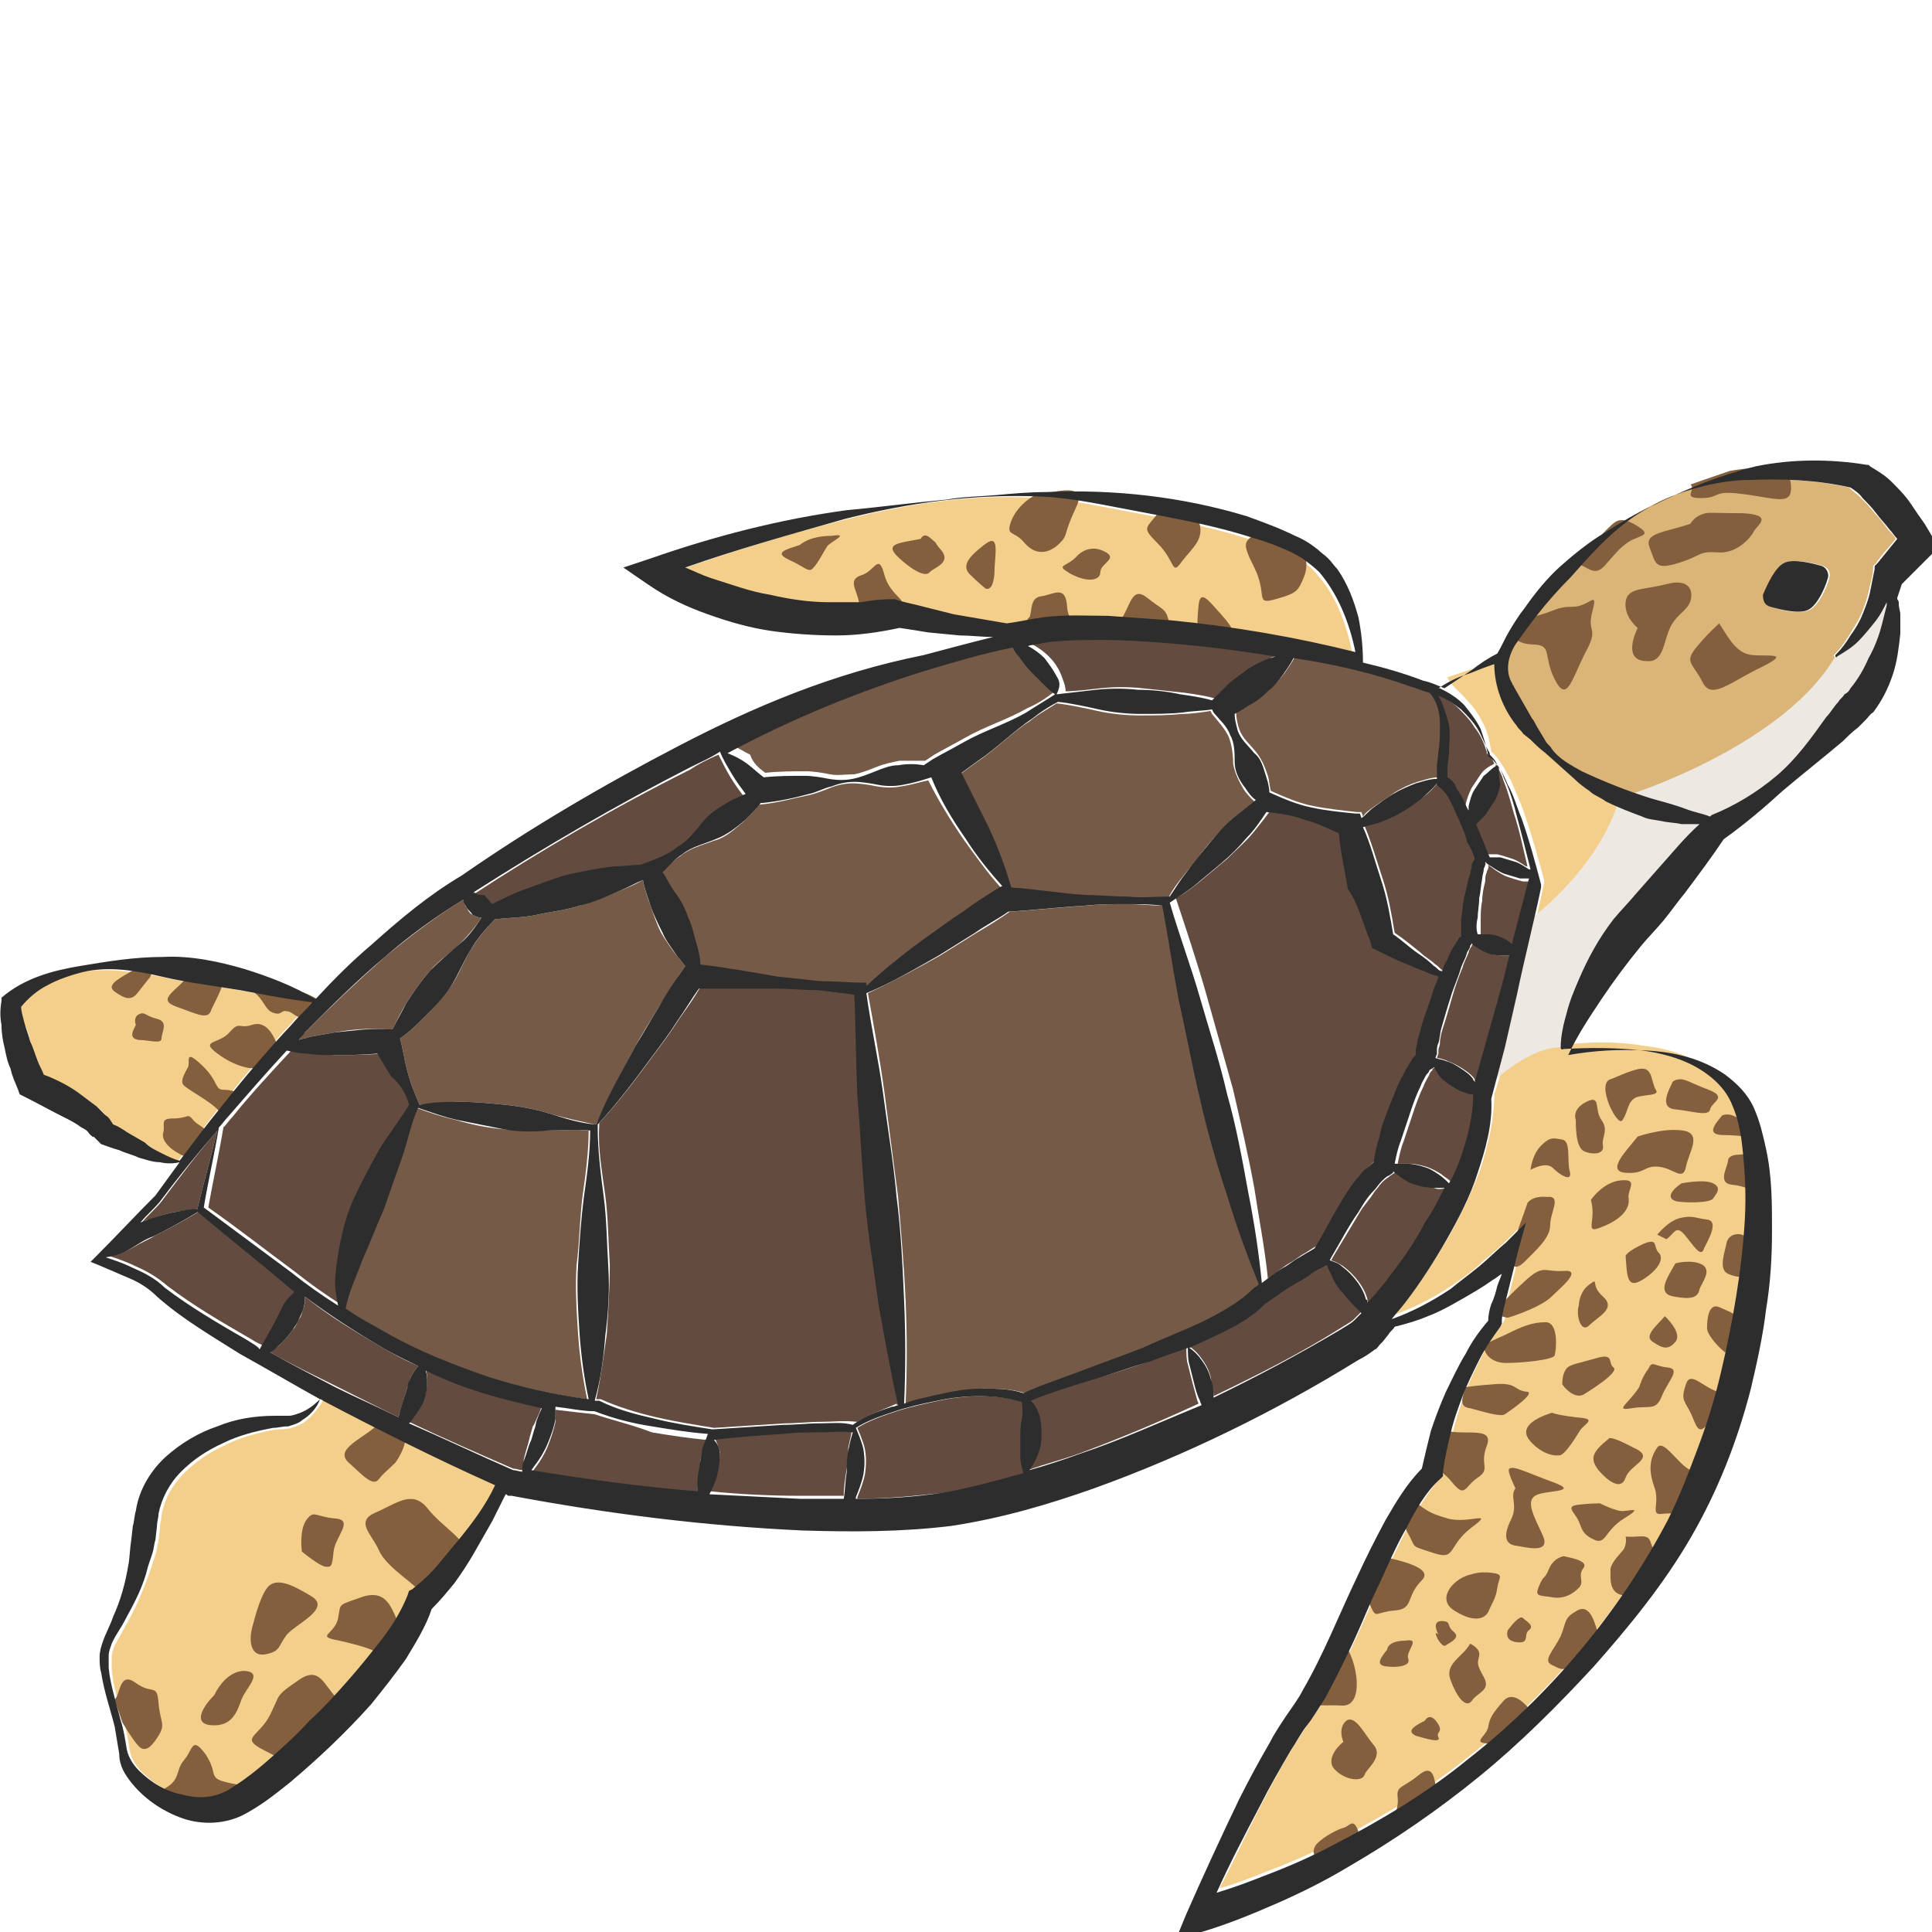 <?xml version="1.0" encoding="utf-8"?>
<!-- Generator: Adobe Illustrator 23.0.0, SVG Export Plug-In . SVG Version: 6.00 Build 0)  -->
<svg version="1.1" id="Layer_1" xmlns="http://www.w3.org/2000/svg" xmlns:xlink="http://www.w3.org/1999/xlink" x="0px" y="0px"
	 viewBox="0 0 128 128" style="enable-background:new 0 0 128 128;" xml:space="preserve">
<style type="text/css">
	.st0{fill:#755A48;}
	.st1{fill:#634C3F;}
	.st2{fill:#F4CF8C;}
	.st3{fill:#DBB477;}
	.st4{fill:#845F3E;}
	.st5{fill:#EDE8E2;}
	.st6{fill:#2D2D2D;}
</style>
<g>
	<path class="st0" d="M59.7,52.1c-0.5,0.1-1,0.1-1.6,0c-0.5-0.1-1.1-0.2-1.6-0.2c-0.5,0-1,0.1-1.5,0.3c-0.5,0.2-1,0.4-1.5,0.5
		c-1,0.2-2,0.5-3.1,0.6l-0.1,0c-0.3,0.4-0.6,0.7-1,1.1c-0.6,0.5-1.2,1.1-2,1.3c-0.8,0.3-1.6,0.5-2.2,1c-0.5,0.3-0.9,0.7-1.3,1.2
		c0.3,0.4,0.6,0.9,0.8,1.3c0.3,0.6,0.6,1.1,0.9,1.7c0.2,0.6,0.4,1.2,0.6,1.9c0.1,0.4,0.2,0.8,0.2,1.2c1.7,0.2,3.4,0.6,5.1,0.8
		c0.9,0.1,1.8,0.2,2.8,0.3c0.9,0.1,1.9,0.1,2.8,0.1l0.3,0l0,0.2c1.3-1.2,2.7-2.3,4.1-3.3c0.8-0.6,1.5-1.1,2.3-1.6
		c0.8-0.5,1.6-1.1,2.4-1.6l0.2-0.1c-0.9-1-1.6-2-2.4-3.1c-0.9-1.3-1.7-2.6-2.4-4C61,51.8,60.4,52,59.7,52.1z"/>
	<path class="st1" d="M25.3,69.8c-1,0.1-2,0.1-3,0.1c-0.6,0-1.2-0.1-1.7-0.1c-0.4-0.1-0.9-0.1-1.3-0.2c-1.3,1.4-2.7,2.9-3.9,4.4
		c-0.2,0.2-0.4,0.5-0.6,0.7c-0.3,1.8-0.7,3.6-1,5.3c2,1.4,3.9,2.9,5.8,4.3c1,0.8,2,1.5,3.1,2.2c-0.1-0.5-0.2-1-0.2-1.5
		c0-0.6,0.1-1.3,0.2-1.9c0.2-1.2,0.5-2.5,1-3.6c0.5-1.1,1-2.2,1.7-3.3c0.6-1,1.4-2,2-3c-0.2-0.7-0.5-1.3-0.9-2
		C25.9,70.7,25.6,70.3,25.3,69.8z"/>
	<path class="st0" d="M38.6,79.2c0.2-1.4,0.4-2.9,0.4-4.3c-0.9-0.1-1.8,0-2.8,0c-1,0-2,0-3-0.1c-1-0.1-2-0.3-3-0.6
		c-0.9-0.2-1.8-0.5-2.6-0.8c-0.5,1.1-0.7,2.3-1.1,3.4l-1.2,3.4c-0.4,1.1-0.9,2.2-1.4,3.3c-0.4,1-0.9,2.1-1.1,3.2
		c0.9,0.5,1.8,1.1,2.7,1.6c2.2,1.2,4.4,2.1,6.7,2.9c2.2,0.7,4.4,1.2,6.7,1.5c-0.3-1.4-0.5-2.9-0.6-4.3c-0.1-1.5-0.2-3.1-0.1-4.6
		C38.4,82.3,38.4,80.8,38.6,79.2z"/>
	<path class="st0" d="M43.1,60c-0.2-0.5-0.4-1.1-0.5-1.7c-0.5,0.3-1,0.5-1.5,0.7c-0.9,0.4-1.8,0.7-2.7,1c-0.9,0.3-1.9,0.4-2.8,0.6
		c-0.9,0.2-1.9,0.2-2.8,0.3c-0.6,0.6-1.1,1.2-1.6,2c-0.5,0.8-0.8,1.7-1.3,2.4c-0.5,0.7-1.1,1.4-1.8,2.1c-0.5,0.5-1,1-1.6,1.4
		c0.2,0.7,0.3,1.5,0.5,2.2c0.2,0.8,0.5,1.5,0.8,2.2c0.9-0.1,1.8-0.2,2.7-0.2c1,0,2,0.1,3,0.2c1,0.1,2,0.3,3,0.6c1,0.3,2,0.5,2.9,0.7
		l0.1,0c0.8-1.8,1.7-3.5,2.6-5.2c0.5-0.9,1-1.7,1.5-2.5c0.5-0.8,1-1.7,1.6-2.5l0.2-0.3c-0.2-0.2-0.3-0.4-0.5-0.6
		c-0.4-0.5-0.8-1.1-1.1-1.6C43.5,61.2,43.3,60.6,43.1,60z"/>
	<path class="st1" d="M11.6,80.3c0.5-0.1,1-0.1,1.5-0.2l0-0.1c0.4-1.7,0.9-3.4,1.3-5.1c-1.3,1.5-2.5,3.1-3.7,4.7l0,0l0,0
		c-0.4,0.5-0.9,0.9-1.3,1.4c0.2-0.1,0.3-0.2,0.5-0.2C10.4,80.6,11,80.4,11.6,80.3z"/>
	<path class="st1" d="M26.4,93.9c0.1-0.5,0.3-0.9,0.4-1.4c0.1-0.2,0.1-0.4,0.2-0.6c0.1-0.2,0.1-0.4,0.2-0.6c0.1-0.3,0.3-0.5,0.5-0.8
		c-0.9-0.4-1.7-0.8-2.5-1.3c-1.7-1-3.4-2-5-3.3c0,0.3,0,0.6-0.1,0.8c-0.1,0.2-0.1,0.5-0.3,0.7c-0.1,0.2-0.2,0.5-0.4,0.7
		c-0.3,0.4-0.6,0.8-1,1.1c-0.2,0.1-0.3,0.2-0.5,0.4c1.4,0.8,2.9,1.5,4.3,2.2C23.6,92.5,25,93.2,26.4,93.9z"/>
	<path class="st1" d="M39.4,93.7c-0.9-0.1-1.8-0.2-2.6-0.3c0,0.3,0,0.5,0,0.8c-0.1,0.5-0.3,1.1-0.5,1.6c-0.2,0.5-0.5,1-0.8,1.4
		c-0.1,0.1-0.2,0.3-0.3,0.4c3.6,0.6,7.3,1.1,11,1.4c0,0,0-0.1,0-0.1c0-0.5,0.1-0.9,0.1-1.3l0.1-0.6c0-0.2,0-0.4,0.1-0.6
		c0.1-0.3,0.2-0.7,0.4-1c-1.2-0.1-2.5-0.3-3.7-0.5C41.9,94.4,40.6,94.1,39.4,93.7z"/>
	<path class="st2" d="M21.4,92.8c-0.3,0.5-0.7,1-1.2,1.4c-0.3,0.2-0.6,0.3-0.9,0.4c-0.3,0.1-0.7,0.1-1,0.1c-1.1,0.2-2.3,0.5-3.3,1
		c-1.1,0.5-2,1.1-2.8,1.9c-0.8,0.8-1.3,1.7-1.5,2.8c0,0.3-0.1,0.5-0.1,0.8l-0.1,0.9c-0.1,0.3-0.1,0.6-0.2,0.9
		c-0.1,0.3-0.2,0.6-0.3,0.9c-0.4,1.2-0.9,2.4-1.5,3.5c-0.3,0.5-0.6,1.1-0.9,1.6c-0.1,0.3-0.2,0.5-0.2,0.8c0,0.3,0,0.6,0,0.8
		c0.1,1.2,0.5,2.3,0.8,3.5c0.2,0.6,0.3,1.2,0.4,1.9c0.1,0.5,0.4,1,0.8,1.4c0.8,0.8,1.8,1.4,2.9,1.6c1.1,0.3,2.1,0.1,3-0.3
		c0.9-0.5,1.9-1.3,2.8-2.1c0.9-0.8,1.8-1.6,2.6-2.5c0.8-0.9,1.7-1.7,2.5-2.6c0.8-0.9,1.6-1.8,2.3-2.8c0.7-0.9,1.4-1.9,1.7-2.9
		l0.1-0.3l0.2-0.1c0.5-0.4,1.1-1,1.6-1.5c0.5-0.6,1-1.2,1.5-1.8c0.9-1.1,1.8-2.3,2.7-3.5c-3.9-1.8-7.7-3.7-11.4-5.6
		C21.6,92.9,21.5,92.8,21.4,92.8z"/>
	<path class="st1" d="M35.6,93.9c0.1-0.2,0.2-0.5,0.3-0.7c-1.3-0.2-2.6-0.6-3.9-1c-1.3-0.4-2.6-0.9-3.8-1.5c0.1,0.3,0.1,0.5,0.1,0.8
		c0,0.2,0,0.5-0.1,0.7c-0.1,0.2-0.1,0.5-0.2,0.7c-0.2,0.4-0.4,0.8-0.8,1.2c0,0-0.1,0.1-0.1,0.1c2.3,1.1,4.6,2.1,6.9,3.1
		c0.2,0,0.4,0.1,0.6,0.1c0-0.2,0.1-0.4,0.1-0.7c0.1-0.5,0.3-1,0.4-1.5l0.2-0.7C35.4,94.4,35.5,94.1,35.6,93.9z"/>
	<path class="st1" d="M72.9,45.6c0.9-0.1,1.9-0.1,2.8,0c0.9,0.1,1.9,0.2,2.8,0.3c0.7,0.1,1.4,0.2,2.1,0.4l0.1-0.1
		c0.3-0.4,0.7-0.7,1.1-1.1c0.4-0.3,0.7-0.7,1.2-0.9c0.4-0.3,0.9-0.5,1.4-0.7c0.1,0,0.2-0.1,0.4-0.1c-2.4-0.4-4.9-0.7-7.3-0.9
		c-1.4-0.1-2.8-0.2-4.1-0.2c-1.4,0-2.8,0-4,0.2c-0.3,0.1-0.7,0.1-1,0.2c0,0,0,0,0,0c0.4,0.2,0.8,0.5,1.1,0.8
		c0.3,0.3,0.6,0.7,0.8,1.2c0.1,0.3,0.3,0.7,0.3,1.1C71.2,45.8,72,45.7,72.9,45.6z"/>
	<path class="st1" d="M89.1,54.9c-0.8-0.3-1.5-0.7-2.3-0.9c-0.8-0.3-1.7-0.4-2.5-0.5c-0.4,0.6-0.9,1.2-1.3,1.7
		c-0.5,0.6-1.1,1.1-1.7,1.7c-0.6,0.5-1.2,1-1.8,1.5c-0.5,0.4-1,0.8-1.6,1.1c0.7,2.1,1.4,4.2,2,6.3c0.6,2.1,1.2,4.3,1.8,6.4
		c0.5,2.2,1,4.3,1.4,6.5c0.3,2,0.7,4,0.9,6c0.5-0.3,0.9-0.7,1.4-1c0.4-0.2,0.7-0.5,1.1-0.7c0.3-0.2,0.6-0.4,1-0.6c0.5-1,1.1-2,1.7-3
		c0.3-0.5,0.6-1,1-1.5c0.2-0.2,0.4-0.5,0.6-0.7c0.2-0.2,0.3-0.4,0.6-0.5c0.1-0.6,0.3-1.1,0.4-1.7c0.2-0.6,0.4-1.3,0.6-1.9
		c0.2-0.6,0.5-1.2,0.8-1.9c0.1-0.3,0.3-0.6,0.5-0.9c0.1-0.2,0.2-0.3,0.3-0.5c0.1-0.1,0.1-0.1,0.2-0.2c0-0.1,0-0.2,0-0.3
		c0-0.2,0.1-0.4,0.1-0.6c0.1-0.4,0.2-0.7,0.3-1.1c0.2-0.7,0.4-1.4,0.7-2.1c0.1-0.4,0.3-0.7,0.4-1.1c0,0,0,0,0,0
		c-0.2-0.1-0.4-0.1-0.6-0.2c-0.4-0.1-0.8-0.3-1.2-0.5c-0.8-0.3-1.6-0.7-2.4-1.1l-0.2-0.1l-0.1-0.4c-0.4-1.3-0.8-2.5-1.1-3.8
		C89.5,57.4,89.2,56.2,89.1,54.9z"/>
	<path class="st1" d="M98.8,52.9c-0.2,0.3-0.4,0.6-0.6,0.9c-0.2,0.2-0.4,0.4-0.6,0.6c0.1,0.3,0.3,0.7,0.4,1c0.2,0.4,0.3,0.8,0.5,1.2
		c0.3,0,0.5,0,0.7,0c0.4,0.1,0.7,0.2,1,0.3c0.3,0.1,0.6,0.3,0.9,0.5c0,0,0,0,0.1,0c-0.3-1.2-0.5-2.3-0.9-3.5
		c-0.2-0.7-0.4-1.5-0.7-2.2c-0.1-0.4-0.3-0.7-0.5-1.1c0,0.4,0,0.7-0.1,1.1C99.1,52.2,99,52.6,98.8,52.9z"/>
	<path class="st0" d="M66.5,49.1c-0.6,0.5-1.2,1-1.8,1.4c-0.4,0.3-0.7,0.5-1.1,0.8c0.7,1.2,1.3,2.4,1.8,3.6c0.6,1.3,1.1,2.6,1.5,4
		c1.7,0.1,3.3,0.3,5,0.5c0.9,0.1,1.8,0.1,2.7,0.1c0.9,0,1.8,0,2.7,0l0.1,0c0.3-0.6,0.7-1.1,1.1-1.6c0.5-0.6,1-1.3,1.5-1.9
		c0.5-0.6,1.1-1.2,1.6-1.7c0.5-0.4,1-0.8,1.5-1.2c-0.3-0.3-0.5-0.5-0.7-0.8c-0.3-0.5-0.6-1.1-0.7-1.7c0-0.6-0.1-1.3-0.3-1.8
		c-0.3-0.6-0.7-1-1.1-1.5l-0.1-0.2c-0.6,0.1-1.3,0.2-1.9,0.2c-0.9,0.1-1.9,0.1-2.8,0.1c-0.9,0-1.9-0.1-2.8-0.3
		c-0.9-0.2-1.8-0.4-2.7-0.5c-0.6,0.4-1.2,0.7-1.8,1.2C67.7,48.1,67.1,48.6,66.5,49.1z"/>
	<path class="st1" d="M94.9,70.9c-0.1,0.1-0.2,0.2-0.2,0.3c-0.1,0.2-0.3,0.5-0.4,0.8c-0.3,0.6-0.5,1.2-0.7,1.8
		c-0.2,0.6-0.4,1.2-0.6,1.8c-0.2,0.5-0.3,1-0.4,1.5c0.3,0,0.5,0,0.8,0c0.4,0,0.7,0.1,1.1,0.2c0.3,0.1,0.7,0.3,1,0.5
		c0.2,0.2,0.5,0.3,0.7,0.6c0.2-0.5,0.5-1,0.7-1.5c0.6-1.4,0.9-2.9,0.9-4.4c-0.2,0-0.4-0.1-0.5-0.1c-0.3-0.1-0.7-0.3-1-0.5
		c-0.3-0.2-0.6-0.4-0.8-0.7c-0.1-0.1-0.2-0.3-0.3-0.5l-0.1,0.1C95,70.7,94.9,70.8,94.9,70.9z"/>
	<path class="st1" d="M96.8,54.3c-0.2-0.5-0.4-0.9-0.6-1.3c-0.2-0.4-0.5-0.9-0.8-1l-0.1-0.1l0-0.1c-0.3,0.4-0.6,0.7-1,1
		c-0.4,0.3-0.9,0.6-1.3,0.9c-0.5,0.3-0.9,0.5-1.5,0.7c-0.4,0.1-0.7,0.2-1.1,0.3c0.5,1.2,0.8,2.3,1.2,3.5c0.4,1.2,0.6,2.4,0.8,3.6
		c0.6,0.4,1.2,0.9,1.7,1.3c0.3,0.3,0.7,0.5,1,0.8c0.2,0.1,0.3,0.3,0.5,0.4c0.1-0.2,0.1-0.4,0.2-0.5c0.1-0.3,0.3-0.7,0.5-1
		c0.1-0.2,0.2-0.3,0.3-0.5c0.1-0.1,0.1-0.2,0.2-0.3c0,0,0,0,0.1-0.1c0-0.4,0-0.8,0-1.1c0-0.5,0.1-0.9,0.2-1.4
		c0.1-0.4,0.2-0.9,0.3-1.3c0.1-0.2,0.1-0.4,0.2-0.7c0-0.1,0.1-0.2,0.1-0.4c0,0,0.1-0.1,0.1-0.2c-0.2-0.4-0.3-0.8-0.4-1.2
		C97.1,55.3,97,54.8,96.8,54.3z"/>
	<path class="st1" d="M97.8,71.7c0.6-2.1,1.2-4.3,1.8-6.4l0.5-2c-0.1,0-0.3,0-0.4,0c-0.3,0-0.6,0-0.9-0.1c-0.3-0.1-0.5-0.2-0.8-0.4
		c-0.1-0.1-0.3-0.2-0.4-0.3l0,0c0.1,0,0,0,0,0c0,0-0.1,0.1-0.1,0.2c-0.1,0.1-0.2,0.3-0.2,0.4c-0.1,0.3-0.3,0.6-0.4,1
		c-0.3,0.7-0.5,1.3-0.7,2c-0.2,0.7-0.4,1.4-0.6,2c-0.1,0.3-0.2,0.7-0.2,1c0,0.2-0.1,0.3-0.1,0.5c0,0.1,0,0.1,0,0.2c0,0,0,0.1,0,0
		l-0.1,0.3c0.2,0,0.5,0.1,0.7,0.2c0.3,0.1,0.7,0.3,1,0.5c0.3,0.2,0.6,0.4,0.8,0.7C97.7,71.6,97.7,71.6,97.8,71.7z"/>
	<path class="st1" d="M101.5,58.4c-0.2,0-0.4,0-0.6,0c-0.4-0.1-0.7-0.2-1-0.3c-0.3-0.1-0.6-0.3-0.9-0.5c-0.1-0.1-0.3-0.2-0.4-0.3
		l0,0.1c0.1,0,0,0,0,0.1c0,0.1-0.1,0.2-0.1,0.3c-0.1,0.2-0.1,0.4-0.1,0.6c-0.1,0.4-0.2,0.8-0.2,1.3c-0.1,0.4-0.1,0.9-0.1,1.3
		c0,0.4,0,0.8,0,1.1c0.1,0,0.3,0,0.4,0c0.3,0,0.6,0,0.9,0.1c0.3,0.1,0.5,0.2,0.8,0.4c0.1,0.1,0.2,0.1,0.3,0.2L101.5,58.4z"/>
	<path class="st1" d="M18.7,86.9c0.1-0.2,0.2-0.4,0.3-0.6c0.2-0.3,0.4-0.5,0.7-0.8c-0.2-0.2-0.5-0.4-0.7-0.6
		c-1.9-1.6-3.8-3.1-5.7-4.7l0,0c-1,0.6-1.9,1.1-2.9,1.6c-0.5,0.3-1,0.5-1.5,0.8c-0.5,0.3-1,0.5-1.7,0.6c0,0,0,0,0,0
		c0.6,0.2,1.2,0.4,1.8,0.7c0.7,0.3,1.4,0.7,2.1,1.3l0,0c1.7,1.3,3.6,2.4,5.5,3.5c0.3,0.2,0.7,0.4,1,0.5c0.3-0.7,0.7-1.2,1-1.8
		C18.5,87.3,18.6,87.1,18.7,86.9z"/>
	<path class="st1" d="M95.8,47.9c0.1,0.6,0,1.3,0,1.9l-0.1,0.9c0,0.3,0,0.5,0,0.7c0.2,0.2,0.4,0.3,0.5,0.5c0.2,0.2,0.3,0.4,0.4,0.7
		c0.2,0.3,0.4,0.7,0.5,1c0-0.1,0-0.2,0-0.3c0.1-0.4,0.2-0.7,0.4-1.1c0.2-0.3,0.4-0.6,0.6-0.9c0.2-0.3,0.5-0.5,0.9-0.7
		c-0.1-0.3-0.3-0.5-0.5-0.7l0,0l0,0l0-0.1c-0.2-0.6-0.4-1.1-0.8-1.6c-0.3-0.5-0.7-0.9-1.1-1.3c-0.4-0.4-0.9-0.7-1.5-0.9
		c0,0,0,0-0.1,0c0,0,0,0,0.1,0.1C95.6,46.6,95.8,47.3,95.8,47.9z"/>
	<path class="st0" d="M85.1,44.6c-0.3,0.4-0.7,0.8-1,1.1c-0.4,0.3-0.8,0.6-1.2,0.9c-0.3,0.2-0.7,0.4-1,0.6c0,0.4,0.1,0.8,0.2,1.1
		c0.2,0.6,0.7,1,1.1,1.5c0.4,0.5,0.6,1,0.8,1.6c0.1,0.3,0.1,0.7,0.2,1l0,0c0.9,0.4,1.8,0.8,2.8,1c1,0.2,2,0.3,2.9,0.4l0.3,0l0.1,0.3
		c0.2-0.3,0.5-0.5,0.8-0.7c0.4-0.3,0.9-0.6,1.3-0.9c0.5-0.3,0.9-0.5,1.5-0.7c0.4-0.1,0.9-0.3,1.4-0.3c0-0.1,0-0.3,0-0.4
		c0-0.2,0-0.3,0-0.5l0.1-0.9c0.1-0.6,0.1-1.2,0.1-1.8c0-0.6-0.1-1.2-0.4-1.7c-0.1-0.1-0.2-0.3-0.3-0.4c-0.4-0.1-0.8-0.3-1.2-0.4
		c-2.5-0.8-5.1-1.4-7.8-1.9C85.6,43.9,85.3,44.3,85.1,44.6z"/>
	<path class="st0" d="M50.7,51.2c0.9-0.1,1.8-0.1,2.7-0.1c0.5,0,1.1,0.1,1.6,0.2c0.5,0.1,1,0,1.6,0c0.5-0.1,1-0.3,1.5-0.5
		c0.5-0.2,1-0.3,1.5-0.4c0.5,0,1.1,0,1.7,0l0.6-0.4c0.7-0.4,1.3-0.7,2-1.1c0.7-0.4,1.4-0.7,2.1-1c0.7-0.3,1.4-0.6,2.1-1
		c0.7-0.3,1.3-0.7,1.9-1.2c-0.2-0.2-0.5-0.4-0.7-0.6c-0.3-0.3-0.6-0.6-0.9-0.9c-0.3-0.3-0.6-0.6-0.8-1c-0.1-0.2-0.3-0.4-0.4-0.6
		c-2,0.4-4,1-6,1.6c-4.4,1.4-8.6,3.1-12.8,5.1c0.4,0.2,0.9,0.5,1.3,0.7C49.9,50.6,50.3,50.9,50.7,51.2z"/>
	<path class="st2" d="M97.2,46.4c0.5,0.5,0.8,1,1.1,1.6c0.3,0.6,0.4,1.2,0.5,1.8c0.6,0.5,0.9,1.2,1.3,1.9c0.3,0.7,0.6,1.4,0.9,2.2
		c0.5,1.5,0.9,2.9,1.3,4.4l0,0.1l0,0.1c-0.5,2.4-1.1,4.7-1.6,7.1l-0.8,3.5c-0.3,1.1-0.5,2.3-0.9,3.4c0,1.7-0.4,3.3-0.9,4.9
		c-0.6,1.6-1.3,3.1-2.1,4.5c-0.8,1.4-1.7,2.8-2.7,4.1c-0.3,0.4-0.6,0.8-0.9,1.1c1.4-0.5,2.7-1.2,3.9-2c0.7-0.5,1.3-0.9,1.9-1.5
		c0.6-0.5,1.2-1,1.8-1.6l1.3-1.3l-0.5,1.8c-0.2,0.8-0.4,1.6-0.6,2.4c-0.1,0.4-0.2,0.8-0.3,1.2c-0.1,0.4-0.2,0.8-0.2,1.1l0,0.2
		l-0.1,0.2c-0.5,0.7-1,1.4-1.4,2.2c-0.4,0.8-0.8,1.6-1.1,2.4c-0.3,0.8-0.6,1.7-0.8,2.5c-0.2,0.8-0.4,1.7-0.5,2.5l0,0.3l-0.2,0.2
		c-0.8,0.9-1.5,2-2.2,3.2c-0.6,1.2-1.2,2.4-1.8,3.7c-0.6,1.3-1.1,2.5-1.7,3.8c-0.6,1.3-1.2,2.6-1.9,3.8c-0.4,0.6-0.8,1.3-1.2,1.8
		c-0.4,0.6-0.7,1.1-1.1,1.7c-0.7,1.2-1.4,2.4-2,3.6c-1,1.9-1.9,3.9-2.9,5.8c1.1-0.3,2.1-0.7,3.1-1.1c1.6-0.6,3.2-1.3,4.7-2.1
		c3.1-1.6,6.1-3.4,8.8-5.6c5.5-4.3,10.1-9.8,13.3-15.9c0.8-1.5,1.4-3.1,2-4.8c0.6-1.6,1-3.3,1.5-4.9c0.8-3.3,1.4-6.7,1.6-10.2
		c0.1-1.7,0.1-3.4-0.2-5.1c-0.1-0.8-0.3-1.6-0.6-2.4c-0.3-0.7-0.8-1.3-1.4-1.9c-0.6-0.5-1.4-0.9-2.1-1.2c-0.8-0.3-1.6-0.5-2.5-0.6
		c-1.7-0.3-3.5-0.3-5.2-0.1l0,0c0,0-0.2,0.1-0.2-0.1c0-0.8,0.2-1.6,0.4-2.3c0.2-0.7,0.5-1.5,0.8-2.2c0.6-1.4,1.4-2.8,2.3-4
		c0.5-0.7,1-1.2,1.5-1.7l1.5-1.7c0.8-1,1.7-2,2.7-2.9c-0.4,0-0.8,0-1.2,0c-0.4,0-0.9-0.1-1.3-0.2c-0.4-0.1-0.9-0.1-1.3-0.3
		c-0.8-0.3-1.7-0.6-2.4-1c-0.4-0.2-0.8-0.4-1.1-0.7c-0.4-0.3-0.7-0.5-1-0.8l-1.9-1.7c-0.3-0.3-0.7-0.6-1-0.9l-0.5-0.4
		c-0.1-0.2-0.3-0.3-0.4-0.5c-0.9-1.2-1.5-2.6-1.5-4.1c-0.5,0.2-1,0.4-1.6,0.6c-0.6,0.2-1.2,0.4-1.8,0.6c0,0,0,0,0.1,0
		C96.2,45.5,96.8,45.9,97.2,46.4z"/>
	<path class="st2" d="M68.9,41c1.5-0.2,2.9-0.2,4.3-0.1c1.4,0,2.8,0.1,4.2,0.3c4.1,0.4,8.2,1.1,12.2,2.1c-0.4-2-1.1-3.9-2.4-5.3
		c-0.3-0.4-0.7-0.7-1.1-0.9c-0.4-0.3-0.9-0.5-1.4-0.7c-1-0.4-2-0.7-3-1c-2.1-0.6-4.2-1-6.4-1.4c-2.2-0.4-4.3-0.9-6.5-1
		c-4.4-0.3-8.8,0.4-13.1,1.5c-3.5,0.9-7.1,2-10.5,3.2c0.6,0.3,1.2,0.5,1.7,0.7c1.3,0.4,2.5,0.9,3.9,1.1c1.3,0.2,2.7,0.5,4,0.5
		c0.7,0,1.4,0,2,0c0.7,0,1.4-0.1,2-0.2l0.2,0l0.1,0c0.6,0.2,1.3,0.4,1.9,0.5l2,0.5l3.3,0.7C67.3,41.3,68.1,41.1,68.9,41z"/>
	<path class="st1" d="M89,85.6c-0.2-0.3-0.4-0.7-0.7-1c-0.1-0.3-0.3-0.6-0.4-0.9c-0.3,0.2-0.6,0.3-0.9,0.5c-0.4,0.2-0.7,0.4-1.1,0.7
		c-0.7,0.5-1.4,0.9-2.1,1.4c-1.1,1.1-2.4,1.7-3.7,2.3c-0.4,0.2-0.9,0.4-1.3,0.6c0.3,0.2,0.6,0.5,0.8,0.8c0.3,0.4,0.5,0.8,0.6,1.2
		c0.1,0.4,0.2,0.9,0.2,1.3c0,0,0,0,0,0c0,0,0,0,0,0c2.9-1.4,5.7-2.8,8.4-4.5c0.3-0.2,0.7-0.4,0.9-0.6c0.1-0.1,0,0,0.1-0.1l0.2-0.2
		l0.2-0.2c-0.1-0.1-0.3-0.3-0.4-0.4C89.5,86.3,89.2,86,89,85.6z"/>
	<path class="st1" d="M79,91.6c-0.1-0.4-0.2-0.8-0.3-1.2c-0.1-0.3-0.1-0.7-0.1-1.1c-0.8,0.3-1.6,0.6-2.5,0.9
		c-1.4,0.5-2.7,0.9-4.1,1.3c-1.3,0.4-2.6,0.8-3.8,1.3c0.3,0.3,0.4,0.7,0.6,1.1c0.1,0.4,0.2,0.9,0.1,1.3c0,0.4-0.1,0.9-0.3,1.3
		c-0.1,0.3-0.3,0.6-0.5,0.9c1.1-0.4,2.3-0.7,3.4-1.1c2.7-1,5.3-2.1,7.9-3.3c0-0.1-0.1-0.2-0.1-0.3C79.2,92.3,79.1,92,79,91.6z"/>
	<path class="st1" d="M54.3,94.7c-0.8,0-1.6,0.1-2.4,0.1c-1.5,0.1-3.1,0.3-4.6,0.4c0.2,0.3,0.3,0.7,0.4,1c0,0.5-0.1,1-0.2,1.4
		c-0.1,0.4-0.3,0.8-0.5,1.2c2,0.2,4,0.3,6,0.3c1,0,1.9,0,2.9,0c0-0.6,0.1-1.2,0.2-1.8c0.1-0.5,0.1-0.9,0.1-1.4
		c0.1-0.4,0.2-0.9,0.3-1.4C55.8,94.6,55.1,94.6,54.3,94.7z"/>
	<path class="st3" d="M100.2,45.5c0.4,0.7,0.8,1.4,1.2,2.1c0.1,0.2,0.2,0.4,0.3,0.5l0.3,0.5l0.3,0.5c0.1,0.2,0.3,0.3,0.4,0.5
		c0.5,0.6,1.3,1.1,2,1.5c1.5,0.7,3,1.3,4.6,1.8c0.8,0.3,1.6,0.5,2.3,0.7c0.5,0.1,1.1,0.3,1.6,0.5l0.1-0.1l0,0c1.5-0.6,3-1.4,4.3-2.6
		c1.3-1.1,2.3-2.5,3.3-3.9c0.3-0.3,0.5-0.7,0.8-1c0.1-0.2,0.3-0.3,0.4-0.5c0.1-0.2,0.3-0.3,0.4-0.4c0.5-0.6,0.9-1.3,1.2-2
		c0.3-0.7,0.6-1.5,0.9-2.3c0.1-0.4,0.2-0.8,0.3-1.2c0-0.1,0-0.1,0-0.2c-0.2,0.4-0.4,0.8-0.7,1.2c-0.3,0.5-0.7,0.9-1.2,1.4
		c-0.4,0.4-0.9,0.7-1.4,1c0,0-0.1,0-0.1,0c0,0,0-0.1,0-0.1l0,0c0.4-0.4,0.7-0.8,1-1.3c0.3-0.5,0.6-0.9,0.8-1.4
		c0.2-0.5,0.4-1,0.5-1.5c0.1-0.5,0.3-1.1,0.3-1.5l0-0.2l0.2-0.2c0.4-0.6,0.9-1.1,1.3-1.6c-0.1-0.2-0.3-0.4-0.5-0.6
		c-0.3-0.4-0.6-0.8-0.9-1.1c-0.3-0.4-0.6-0.7-0.9-1c-0.3-0.3-0.6-0.5-0.8-0.7c-2.2-0.5-4.4-0.6-6.7-0.5c-1.2,0.1-2.3,0.2-3.4,0.5
		c-1.1,0.3-2.2,0.8-3.2,1.3c-2.1,1.1-3.7,2.9-5.2,4.6c-0.8,0.9-1.5,1.7-2.3,2.6c-0.4,0.5-0.9,1.3-1.4,1.9c-0.5,0.8-0.7,1.8-0.4,2.7
		C100.1,45.4,100.1,45.5,100.2,45.5z M116.9,39.4c0.3-0.7,0.7-1.8,1.4-2.1c0.6-0.3,1.8,0,2.5,0.2c0.3,0.1,0.5,0.4,0.4,0.8
		c-0.2,0.7-0.7,1.8-1.3,2.1c-0.6,0.3-1.8,0.1-2.5-0.2C116.9,40.1,116.8,39.8,116.9,39.4z"/>
	<path class="st1" d="M67.8,94c0.1-0.4,0-1.1,0-1.1c-0.9-0.3-1.8-0.4-2.8-0.4c-0.9,0-1.9,0.1-2.8,0.3c-0.9,0.2-1.9,0.4-2.8,0.7
		c-0.9,0.3-1.8,0.6-2.6,1.1c0,0,0.4,0.9,0.5,1.4c0.1,0.5,0.1,1.1,0,1.7c-0.1,0.5-0.3,1-0.5,1.5c0,0,0,0,0,0.1c1.9,0,3.9-0.2,5.7-0.4
		c1.8-0.3,3.6-0.7,5.4-1.3c-0.1-0.4-0.1-0.8-0.2-1.1c0-0.4,0-0.8,0-1.2C67.7,94.8,67.7,94.4,67.8,94z"/>
	<path class="st1" d="M59.6,93c-0.5-2.2-0.9-4.5-1.3-6.7c-0.4-2.3-0.7-4.6-0.9-6.9c-0.2-2.3-0.4-4.6-0.5-6.9
		c-0.2-2.2-0.1-4.4-0.2-6.7c-0.8-0.1-1.6-0.2-2.4-0.3c-0.9-0.1-1.9-0.1-2.8-0.1c-1.7,0-3.4,0.1-5.1,0c-0.4,0.7-0.9,1.4-1.4,2.1
		c-0.5,0.8-1.1,1.6-1.7,2.4c-1.1,1.5-2.3,3.1-3.6,4.5l0,0.2c-0.1,1.5,0.2,3.1,0.4,4.6c0.2,1.5,0.2,3.1,0.3,4.6
		c0,1.5-0.1,3.1-0.2,4.6c-0.2,1.4-0.4,2.9-0.7,4.3c0,0,0.1,0,0.1,0l0.1,0l0.1,0c1.1,0.5,2.4,0.9,3.7,1.2c1.3,0.3,2.6,0.5,3.8,0.7
		l4.7-0.3c0.8,0,1.6-0.1,2.4-0.1c0.8,0,1.5-0.1,2.4,0c0.8-0.5,1.7-0.8,2.6-1.2C59.4,93.1,59.5,93.1,59.6,93z"/>
	<path class="st0" d="M19.8,68.9c0.2-0.1,0.5-0.1,0.7-0.2c0.6-0.1,1.1-0.2,1.7-0.3c1.1-0.2,2.3-0.3,3.4-0.2l0.4,0
		c0.3-0.6,0.6-1.2,0.9-1.7c0.5-0.8,1-1.5,1.6-2.2c0.6-0.7,1.4-1.2,2-1.8c0.5-0.5,1-1.1,1.4-1.7c0,0,0,0,0,0c-0.2,0-0.4-0.1-0.6-0.2
		c-0.2-0.1-0.3-0.3-0.4-0.5c-0.1-0.1-0.1-0.3-0.2-0.5c-1.8,1.1-3.5,2.4-5.2,3.8c-1.8,1.6-3.6,3.3-5.3,5C20,68.6,19.9,68.7,19.8,68.9
		z"/>
	<path class="st1" d="M32,59.5c0.2,0.1,0.3,0.3,0.4,0.5c0,0,0,0.1,0.1,0.1c0.8-0.4,1.7-0.8,2.5-1.1c0.9-0.3,1.8-0.7,2.7-0.9
		c0.9-0.2,1.9-0.4,2.9-0.5c0.6-0.1,1.1-0.1,1.7-0.1l0.3-0.1c0.8-0.3,1.5-0.6,2.2-1.1c0.7-0.4,1.2-1.1,1.7-1.7c0.5-0.6,1.2-1,1.9-1.4
		c0.3-0.2,0.6-0.3,0.9-0.4c-0.3-0.4-0.6-0.8-0.9-1.3c-0.3-0.5-0.5-0.9-0.8-1.5c-0.7,0.3-1.3,0.6-1.9,1c-5,2.5-9.8,5.3-14.4,8.3l0,0
		l0,0c0,0-0.1,0-0.1,0c0.1,0,0.1,0,0.1,0C31.6,59.3,31.8,59.3,32,59.5z"/>
	<path class="st2" d="M2,69c0.1,0.4,0.3,0.9,0.5,1.3c0.1,0.3,0.2,0.6,0.4,0.9c0.8,0.4,1.5,0.8,2.3,1.2C5.6,72.7,6,73,6.4,73.3
		c0.2,0.2,0.4,0.3,0.6,0.6c0.2,0.2,0.3,0.3,0.5,0.6c0.3,0.2,0.6,0.4,0.9,0.5l1.1,0.7c0.4,0.2,0.8,0.5,1.1,0.7
		c0.4,0.2,0.8,0.4,1.2,0.5l0,0c0,0,0,0,0,0c0.9-1.2,1.8-2.3,2.7-3.5c1.5-1.9,3.1-3.8,4.8-5.6c0.4-0.5,0.9-0.9,1.3-1.4
		c-1.6-0.2-3.2-0.5-4.8-0.8c-1.7-0.3-3.5-0.5-5.2-0.9c-1.7-0.3-3.5-0.6-5.2-0.3c-0.9,0.2-1.7,0.5-2.4,0.9c-0.6,0.4-1.2,0.8-1.7,1.4
		c0,0.3,0.1,0.7,0.2,1C1.8,68.1,1.9,68.5,2,69z"/>
	<g>
		<path class="st4" d="M102.8,93.6c-1.2,0.4-2.2,1-1.4,1.9s1.7,1,2,0.9s0.9-1,1.2-1.5c0.3-0.6,1.4-0.9-0.2-1
			C102.9,93.7,102.9,93.6,102.8,93.6z"/>
		<g>
			<path class="st4" d="M87.6,123.2c-0.7-0.1-0.7-0.7-0.3-1.1c0.4-0.4,1.3-0.9,1.7-1c0.4-0.1,0.6-0.6,0.9,0s0,1.2-0.5,1.5
				C88.9,122.9,87.6,123.2,87.6,123.2z"/>
			<path class="st4" d="M108.5,75.3c-0.8,1-2.1,2.3-0.8,2.4c1.3,0.1,1.2-0.5,2.2-0.4c1,0.1,1.6,1,1.8,0s1.1-2.2-0.2-2.4
				C110.2,74.7,108.5,75.3,108.5,75.3z"/>
			<path class="st4" d="M105.4,79.5c0.4,1.4-0.5,2.3,0.7,1.8c1.3-0.5,1.9-1.2,1.8-1.9c-0.1-0.6,0.7-1.3-0.5-1.2
				S105.4,79.5,105.4,79.5z"/>
			<path class="st4" d="M107.7,83.2c0.1,1.4,0.1,2.2,1.1,1.6s1.5-1.4,1.1-1.8c-0.4-0.4,0-1-1-0.6C107.8,82.9,107.7,83.2,107.7,83.2z
				"/>
			<path class="st4" d="M110.3,87.2c-0.6,0.7-1.4,1.3-0.8,1.7c0.6,0.4,1,0.6,1.5,0S110.3,87.2,110.3,87.2z"/>
			<path class="st4" d="M108.6,91.9c-0.7,1.1-1.7,1.6-0.5,1.4s1.6,0.2,2-0.8c0.4-1,1.3-1.8,0.4-1.9c-1-0.1-1-0.5-1.3,0.1
				C108.8,91.2,108.6,91.9,108.6,91.9z"/>
			<path class="st4" d="M111,83.7c-0.5,0.9-1.3,2-0.1,2.2c1.1,0.2,1.6,0.1,1.7-0.5c0.2-0.5,0.8-1.2,0.2-1.6
				C112.1,83.4,111,83.7,111,83.7z"/>
			<path class="st4" d="M110.4,82.1c0.5-0.3,0.6-1,1.2-0.3c0.6,0.7,1.1,1.6,1.3,0.9c0.3-0.6,1-1.8,0.2-1.9c-0.8-0.1-1-0.3-1.8-0.1
				c-0.8,0.2-1.5,1.1-1.5,1.1L110.4,82.1z"/>
			<path class="st4" d="M111.4,78.4c-0.6,0.4-1.1,1-0.3,1.2c0.7,0.1,2.2,0.1,2.4-0.2s0.6-0.7,0-1S111.4,78.4,111.4,78.4z"/>
			<path class="st4" d="M106.7,71.5c-1,0.3,0.5,3.3,0.8,2.7c0.4-0.6,0.3-1.2,0.9-1.5c0.6-0.2,1.6-0.1,1.3-0.5
				c-0.3-0.5-0.2-1.4-0.9-1.4C108.2,70.8,106.8,71.5,106.7,71.5z"/>
			<path class="st4" d="M104.4,74.2c0,1,0.1,1.9,0.6,2.1c0.5,0.2,1.3,0.2,1.2-0.4s0.4-1-0.1-1.7s0-1.7-1-1.2S104.4,74.2,104.4,74.2z
				"/>
			<path class="st4" d="M101.2,79.7c-0.3,0.9-0.7,1.9-1,2.9s0,1.8,0.8,1s1.7-1.6,1.7-2.4c0-0.9,0.8-2-0.2-1.9
				C101.5,79.2,101.2,79.7,101.2,79.7z"/>
			<path class="st4" d="M99.9,87.3c0.7-0.2,2.3-0.8,2.9-1.4c0.6-0.6,2.1-1.8,0.8-1.7c-1.3,0.1-1.3-0.5-2.6,0.7
				c-1.3,1.2-1.6,1.6-1.8,1.9C99,87.2,99.9,87.3,99.9,87.3z"/>
			<path class="st4" d="M98.3,89.1c0,0.6,0.5,1.2,1.5,1.2s3.1-0.2,3.2-0.5c0.1-0.3,0.3-2.2-0.6-2.2s-1.6,0.3-2.6,0.8
				C98.9,88.8,98.3,89.1,98.3,89.1z"/>
			<path class="st4" d="M97.1,91.9c-0.2,0.7-0.5,1.3,0.3,1.4c0.8,0.2,2,0.6,2.3,0.4c0.3-0.2,2.2-1.5,1.4-1.5c-0.8-0.1-0.6-0.6-2-0.5
				C97.7,91.8,97.1,91.9,97.1,91.9z"/>
			<path class="st4" d="M104.6,86.5c-0.2,0.5,0.1,1.9,0.7,1.3c0.6-0.6,1.8-1.1,0.9-1.9c-0.9-0.8-0.2-1.3-0.9-0.8
				C104.6,85.6,104.6,86.5,104.6,86.5z"/>
			<path class="st4" d="M103.5,91.7c0.1,0.2,0.8,1,1.4,0.7c0.5-0.3,2.4-1.5,2-1.8s0.1-1-1.2-0.6c-1.4,0.4-1.8,0.4-2,0.8
				C103.5,91.1,103.5,91.7,103.5,91.7z"/>
			<path class="st4" d="M101.4,77.5c0.4-0.2,1.1-0.5,1.5-0.1c0.4,0.4,1.3,1,1.1,0.2c-0.2-0.7,0.1-2-0.5-2.1
				c-0.6-0.1-0.8-0.2-1.4,0.4S101.4,77.5,101.4,77.5z"/>
			<path class="st4" d="M110.8,71.7c-0.1,0.3-1,1.7,0.2,1.8c1.1,0.1,2.2,0.5,2.3,0s1.2-0.8-0.1-1.3s-1.3-0.6-1.8-0.7
				C110.9,71.5,110.8,71.7,110.8,71.7z"/>
			<path class="st4" d="M114.1,73.9c-0.5,0.6-1.1,1.3,0.1,1.3s2.4,0.3,2-0.2c-0.4-0.5-0.6-0.7-1.2-1
				C114.5,73.7,114.1,73.9,114.1,73.9z"/>
			<path class="st4" d="M114.5,76.8c0,0.5-0.8,1.6,0.3,1.7c1.2,0.1,1.9,0.9,2,0.2c0.1-0.8,0.3-1.4-0.4-1.7s-0.6-0.6-1.2-0.5
				C114.6,76.5,114.5,76.8,114.5,76.8z"/>
			<path class="st4" d="M114.4,82.3c-0.1,0.6-0.6,1.8,0.1,2.1s1.3,0.3,1.6-0.3c0.3-0.6,0.2-1.7-0.2-2c-0.4-0.3-0.6-0.4-1-0.3
				S114.4,82.3,114.4,82.3z"/>
			<path class="st4" d="M114.3,89.6c-0.3-0.2-1.3-1.2-1.2-1.7c0-0.5,0.1-1.6,0.8-1.3c0.7,0.3,1.4,0.6,1.4,0.9
				C115.2,87.8,114.3,89.6,114.3,89.6z"/>
			<path class="st4" d="M113.8,92.2c-1-0.3-1.8-1.4-2.1-0.5c-0.3,0.9-0.2,1,0.2,1.7c0.4,0.7,0.5,1.6,1,1.2S113.8,92.2,113.8,92.2z"
				/>
			<path class="st4" d="M112.4,97.4c-0.8,0.4-2.1-2.2-2.6-1.5s-0.6,1.5-0.2,2.6c0.4,1.1-0.3,1.9,0.5,1.8c0.7-0.1,1.4,0.1,1.8-0.3
				s1-1.1,1-1.4C112.7,98.5,112.7,97.3,112.4,97.4z"/>
			<path class="st4" d="M107.7,101.8c1,0.1,1.5-0.3,1.7,0.5c0.2,0.7,1.3,0.9,0.2,1.7c-1.1,0.7-1,1.8-2,1.7c-1-0.1-0.9-1.1-0.9-1.6
				c-0.1-0.5,0.8-1.3,0.9-1.5C107.8,102.2,107.7,101.8,107.7,101.8z"/>
			<path class="st4" d="M105.9,108.3c-0.2-0.6-0.5-2.1-1.4-1.6c-0.9,0.5-0.7,0.7-1.1,1.7c-0.5,1-1.2,1.6-0.6,1.9
				c0.6,0.3,0.8,0.4,1.1,0.1C104.3,110.1,105.9,108.3,105.9,108.3z"/>
			<path class="st4" d="M101.4,113.3c-0.2-0.2-1.1-1.4-1.8-0.6c-0.7,0.8-0.9,1.1-1,1.7s-1,1-0.2,1.1c0.8,0.1,1.9-0.8,2.1-1
				S101.4,113.3,101.4,113.3z"/>
			<path class="st4" d="M95.2,118.5c-0.2-0.3-0.1-1.8-1.2-0.9s-1.5,0.7-1.4,1.5s-0.5,1.5,0.3,1.1C93.8,119.9,95.2,118.5,95.2,118.5z
				"/>
			<path class="st4" d="M106.6,95.3c-1.1,0.9-1.3,1.3-0.7,2.1c0.6,0.7,1.5,1.4,1.8,0.5s2.1-1.3,0.5-2
				C106.7,95.1,106.6,95.3,106.6,95.3z"/>
			<path class="st4" d="M106,99.6c0.4,0.2,1.3,0.6,1.6,0.5c0.4,0,1.3-0.3,0,0.5c-1.3,0.8-1.2,1.8-2,1.4c-0.9-0.4-0.8-0.9-1.1-1.4
				c-0.3-0.5-0.7-0.8,0-0.9C105.3,99.6,106,99.6,106,99.6z"/>
			<path class="st4" d="M103.6,103.1c0.4,0.1,1.7,0.3,1.3,0.8c-0.4,0.5,0.1,0.9-0.3,1.3c-0.4,0.4-1,0.8-1.9,0.6
				c-0.9-0.1-1-0.1-0.7-0.8c0.3-0.7,0.3-0.3,0.6-1C102.9,103.2,103.6,103.1,103.6,103.1z"/>
			<path class="st4" d="M100.4,98.6c-0.4,0.6,0.2,1.1-0.3,2.1c-0.5,1-0.4,1.6,0.3,1.7c0.7,0.1,2.4,0.6,1.8-0.7
				c-0.6-1.3-1.1-2.2-0.5-2.6s3.1-0.2,1.2-0.9c-1.9-0.7-2.6-1.1-2.9-0.9C99.8,97.4,100.4,98.6,100.4,98.6z"/>
			<path class="st4" d="M95.8,94.8c1.4,0.3,3.2-0.3,2.7,1s0.3,1.5-0.6,2.1c-0.9,0.6-0.8,1.4-1.7,0.3c-0.9-1.1-1.3-0.6-0.9-1.5
				C95.7,95.8,95.8,94.8,95.8,94.8z"/>
			<path class="st4" d="M93.7,99.5c0.8,0.5,0.8,0.7,2.2,1.1c1.4,0.4,3.2-0.6,1.6,0.6s-1,2.2-2.5,1.7s-1.2-0.3-1.6-1.1
				c-0.5-0.8-0.5-1.5-0.1-1.9C93.6,99.5,93.7,99.5,93.7,99.5z"/>
			<path class="st4" d="M91.8,103.1c-1,0,3.5,0.5,2.4,1.6s-0.5,1.9-1.8,2s-1.2,0.6-1.6-0.3c-0.5-0.9-0.1-1.1,0.1-1.7
				C91.1,104.1,91.9,103.1,91.8,103.1z"/>
			<path class="st4" d="M88.8,108.7c1,0.6,1.8,4.4,0.1,4.3c-1.7-0.1-2.3,0.3-1.9-1C87.4,110.7,88.8,108.7,88.8,108.7z"/>
			<path class="st4" d="M97.5,104.3c-1.1,0.2-2.3,1.5-1.3,2.3c1,0.7,2,0.9,2.4,0.2c0.3-0.7,0.5-0.9,0.6-1.6c0.1-0.7,0.5-0.9-0.4-1
				C98,104.1,97.5,104.3,97.5,104.3z"/>
			<path class="st4" d="M99.9,108c0.3-0.4,0.8-1,1-0.8s0.8,0.5,0.4,0.8s0.1,0.9-0.8,0.8S99.9,108,99.9,108z"/>
			<path class="st4" d="M97.4,108.9c-0.5,0.9-1.7,1.3-1.3,2.4c0.4,1.1,1,1.9,1.4,1.4c0.4-0.6,1.3-0.7,0.8-1.6
				c-0.5-0.9-0.4-0.9-0.3-1.4C98.1,109.2,97.4,108.9,97.4,108.9z"/>
			<path class="st4" d="M95.3,108.3c-0.5-0.5,0.2,1,0.5,0.7c0.3-0.2,1-0.5,0.5-0.9s-0.1-0.7-0.8-0.7S95.3,108.3,95.3,108.3z"/>
			<path class="st4" d="M91.9,109.3c-0.4,0.5-0.8,1-0.1,1.1s1.7,0,1.5-0.5c-0.2-0.5,0.9-1.4-0.2-1.2
				C91.9,108.7,91.9,109.3,91.9,109.3z"/>
			<path class="st4" d="M94.4,114c-0.8,0.4-1.2,0.7-0.6,1c0.7,0.2,1.7,0.5,1.5,0.1c-0.2-0.4,0.4-0.3-0.1-1
				C94.7,113.4,94.4,114,94.4,114z"/>
			<path class="st4" d="M89,115.4c-0.5,0.4-1.2,1.3-0.5,1.9c0.6,0.6,1.7,0.8,1.9,0.3c0.1-0.4,1.3-1.2,0.6-2c-0.6-0.7-1.2-2-1.8-1.6
				C88.6,114.5,89,115.4,89,115.4z"/>
		</g>
	</g>
	<g>
		<path class="st4" d="M83.6,35.1c-1.2,0.8-1.4,0.7-0.5,2.5s0,2.5,1.4,2.1c1.4-0.4,1.5-0.5,1.9-1.5c0.4-1,0-2.1-1-2.6
			C84.4,35.2,83.6,35.1,83.6,35.1z"/>
		<path class="st4" d="M77,33.6c-1,1.5-1.5,1.2-0.3,2.4s0.9,2.2,1.6,1.2c0.7-0.9,1.4-1.4,1.2-2.4c-0.3-1-1-1.8-1.8-1.6
			C76.9,33.4,77,33.6,77,33.6z"/>
		<path class="st4" d="M68.6,32.8c0.7,0,3.6-1.1,2.7,0.8c-0.9,1.9-0.5,1.8-1.1,2.4c-0.6,0.6-1.5,0.9-2.3,0c-0.7-0.9-1.3-0.4-0.9-1.5
			C67.5,33.3,68.6,32.8,68.6,32.8z"/>
		<path class="st4" d="M71.3,36.9c-0.7,0.7-1.4,0.5-0.4,1.1c1.1,0.6,2,0.5,2-0.1c0-0.6,1.3-0.9,0.2-1.4S71.3,36.9,71.3,36.9z"/>
		<path class="st4" d="M61,35.7c-1.5,0.3-2.5,0.3-1.4,1.3s1.8,1.2,2,0.9c0.3-0.3,1.4-0.6,0.8-1.4c-0.7-0.8-0.1-0.3-0.7-0.8
			C61.2,35.2,61,35.7,61,35.7z"/>
		<path class="st4" d="M53,36.1c-0.9,0.3-1.8,0.5-0.7,1s1.3,0.9,1.6,0.5c0.3-0.3,0.7-1.1,0.9-1.4c0.2-0.3,1.6-0.9,0.3-0.7
			C53.6,35.5,53,36.1,53,36.1z"/>
		<path class="st4" d="M56.9,39.9c-0.1-0.8-0.8-1.5,0.2-1.8c0.9-0.3,1.1-1.5,1.5,0c0.4,1.5,1.9,1.8,0.7,2c-1.3,0.3-2,0.9-2.4,0.5
			C56.5,40.3,56.9,39.9,56.9,39.9z"/>
		<path class="st4" d="M68.2,40.9c0.2-0.4,0-1.3,0.8-1.4s1.6-0.8,1.7,0.7c0.1,1.5,1.7,1.9,0,1.7c-1.7-0.1-2.5-0.5-2.6-0.7
			S68.2,40.9,68.2,40.9z"/>
		<path class="st4" d="M74.3,41c0.6-0.9,0.7-2.2,1.7-1.4c1,0.8,1.2,0.7,1.4,1.4c0.1,0.7,1.8,1.1-0.4,0.8C74.8,41.6,74.3,41,74.3,41z
			"/>
		<path class="st4" d="M81.5,42.2c0.3-0.2,0.3-0.5-0.6-1.5c-0.9-1-1.4-1.7-1.5-0.5s-0.2,2,0.6,2C80.8,42.2,81.5,42.2,81.5,42.2z"/>
		<path class="st4" d="M65.3,39c0.3,0.1,0.6-0.2,0.6-1.5c0.1-1.3,0.2-2.1-0.7-1.4c-0.9,0.7-1.5,1.3-1,1.9C64.8,38.6,65.3,39,65.3,39
			z"/>
	</g>
	<path class="st0" d="M75.8,89.3c1.3-0.5,2.6-1,3.9-1.7c1.2-0.6,2.5-1.3,3.4-2.2l0,0l0,0c0.1-0.1,0.3-0.2,0.4-0.3
		c-0.8-1.9-1.4-3.9-2.1-5.9c-0.7-2.1-1.3-4.3-1.8-6.4c-0.5-2.2-1-4.3-1.4-6.5c-0.4-2.1-0.7-4.2-1.1-6.3c-0.8,0-1.6-0.1-2.4-0.1
		c-0.9,0-1.8,0-2.7,0.1c-1.7,0.1-3.4,0.3-5.1,0.4c-0.7,0.5-1.5,1-2.2,1.4c-0.8,0.5-1.6,1-2.4,1.5c-1.6,0.9-3.1,1.7-4.8,2.5
		c0.4,2.2,0.8,4.4,1.1,6.6c0.3,2.3,0.6,4.6,0.9,6.9c0.2,2.3,0.4,4.6,0.5,6.9c0.1,2.3,0.1,4.5,0,6.8c0.7-0.2,1.5-0.4,2.2-0.6
		c1-0.2,1.9-0.3,2.9-0.4c0.9,0,1.9,0,2.8,0.3c1.3-0.6,2.6-1,3.9-1.5C73.1,90.3,74.4,89.8,75.8,89.3z"/>
	<path class="st5" d="M107.2,53.1c0,0-0.9,4.1-6.3,8.2c-0.8,3.7-2,10.2-2.2,10.5s2.6-2.6,4.9-2.4c1.4-4.2,10-14.7,10.5-15.1
		C110.5,53.7,107.2,53.1,107.2,53.1z"/>
	<path class="st5" d="M108.1,52.6c0,0,10.3-3.3,13.6-9.3c1.9-1.5,2.8-3.8,3-4.6c0.8,1.4,0.6,5.6-0.5,6.9c-1.2,1.3-4.5,4.7-5.7,5.6
		c-1.2,0.9-4.1,3.5-4.8,3.4c-0.8-0.1-5.4-1.2-5.5-1.2C108,53.5,108.1,52.6,108.1,52.6z"/>
	<path class="st1" d="M95.8,78.7c-0.3,0.1-0.6,0.1-0.8,0c-0.4,0-0.7-0.1-1.1-0.2c-0.3-0.1-0.7-0.3-1-0.5c-0.2-0.1-0.4-0.3-0.5-0.4
		l0,0.1l-0.3,0.2c-0.1,0.1-0.3,0.2-0.5,0.4c-0.2,0.2-0.3,0.4-0.5,0.6c-0.3,0.5-0.7,0.9-1,1.4c-0.6,1-1.2,2-1.8,3l-0.1,0.2
		c0.3,0.1,0.5,0.2,0.8,0.4c0.4,0.3,0.7,0.6,1,1c0.3,0.4,0.5,0.8,0.6,1.2c0,0.1,0,0.2,0.1,0.2c0.4-0.5,0.8-0.9,1.2-1.4
		c1-1.2,1.9-2.5,2.7-3.9C95,80.2,95.4,79.5,95.8,78.7z"/>
	<path class="st4" d="M27.9,105.6c-0.1-0.5-2.3-1.7-2.8-2.9c-0.5-1.1-1.6-1.9-0.2-2.5c1.4-0.6,2.4-1.5,3.4-0.3
		c1,1.3,2.9,2.3,2.3,2.9C30,103.4,27.9,105.6,27.9,105.6z"/>
	<path class="st4" d="M26.5,107.7c-0.5-0.8-0.7-2.5-2.5-1.9c-1.7,0.6-1.4,0.4-1.6,1.4c-0.2,1.1-1.6,1.2,0.1,1.5
		c1.7,0.4,2.8,0.7,2.8,1.3S26.5,107.7,26.5,107.7z"/>
	<path class="st4" d="M22.8,112.9c-1.3-0.8-1.4-2.7-3-1.6s-1.2,0.9-1.9,2.3c-0.7,1.4-1.9,1.5-0.7,2.2c1.3,0.7,2,1.1,2.7,0.4
		C20.7,115.5,22.8,112.9,22.8,112.9z"/>
	<path class="st4" d="M16.8,107.5c-0.4,1.2-0.2,2.3,0.8,2.1c1-0.2,0.8-0.5,1.4-1.3c0.6-0.7,2.9-1.7,1.7-2.5
		c-1.3-0.8-2.2-1.2-2.8-0.8C17.3,105.4,16.8,107.5,16.8,107.5z"/>
	<path class="st4" d="M20,102.8c0.5,0.4,1.3,1,1.6,1s0.4,0.1,0.5-1c0.1-1,1.4-2.1,0.1-2.2c-1.3-0.1-1.4-0.6-1.9,0.1
		C19.8,101.4,20,102.8,20,102.8z"/>
	<path class="st4" d="M25,94.4c-0.9,0.9-2.9,1.6-1.9,2.5c1,0.9,1.6,1.6,2,1.1c0.4-0.5,0.5-0.5,1.1-1.1c0.5-0.7,1-1.9,0.3-2
		C25.7,94.7,25,94.4,25,94.4z"/>
	<path class="st4" d="M10.9,118.5c1.1-0.6,0.7-1.2,1.3-1.9s0.5-1.6,1.4-0.4c0.9,1.3,0.1,1.6,1.5,1.9c1.4,0.4,4.2,0.1,1.4,1
		s-3.3,1.3-4.1,0.6C11.4,119.1,10.9,118.5,10.9,118.5z"/>
	<path class="st4" d="M14.2,112.3c-0.7,0.7-1.5,1.9-0.2,2c1.4,0.1,1.7-0.9,2-1.7c0.3-0.8,1.5-1.8,0.2-1.9
		C14.9,110.7,14.2,112.3,14.2,112.3z"/>
	<path class="st4" d="M7.6,112.6c0.4-0.4,0.3-1.9,1.4-1.1s1.4,0,1.5,1.3c0.1,1.3,0.5,1.4,0,2.2c-0.5,0.8-0.9,1.1-1.3,0.7
		c-0.4-0.4-1.1-1.6-1.1-1.6L7.6,112.6z"/>
	<g>
		<path class="st4" d="M12.2,76.6c-0.7-0.3-1.5-0.9-1.4-1.5c0.2-0.6-0.3-1,0.7-1s0.9-0.4,1.3,0.1s1.3,0.6,0.7,1.2
			C13,76,12.2,76.6,12.2,76.6z"/>
		<path class="st4" d="M14.5,73.6c-0.6-0.7-2.3-1.5-2.4-1.8c-0.1-0.3,0.1-0.6,0.3-1c0.3-0.3-0.3-1.4,0.9-0.3
			c1.2,1.1,0.9,1.7,1.5,1.7s1.2,0.2,0.8,0.5C15.4,72.8,14.5,73.6,14.5,73.6z"/>
		<path class="st4" d="M18.4,69.3c-0.3-0.8-0.8-1.7-1.7-1.4c-0.9,0.3-0.8-0.3-1.5,0.5c-0.7,0.8-2,0.5-0.8,1.4s2.4,1.1,2.6,0.9
			C17.2,70.6,18.4,69.3,18.4,69.3z"/>
		<path class="st4" d="M16.6,65.6c0.9,0.5,0.9,1.3,1.5,1.5c0.6,0.2,0.5-0.2,0.9-0.1c0.4,0,0.7,0.6,1.1,0.3c0.3-0.2,1.3-0.9,1.1-1
			s-0.7-0.5-2-0.8S17.7,64.9,17,65C16.3,65.2,16.6,65.6,16.6,65.6z"/>
		<path class="st4" d="M12.6,64.5c-0.9,1.2-2.3,1.7-0.9,2.2c1.4,0.5,2.1,0.9,2.3,0.2c0.3-0.7,1.2-2.1,0.5-2.3S12.6,64.5,12.6,64.5z"
			/>
		<path class="st4" d="M9.1,64.1c-0.9,0.6-2.2,1.1-1.5,1.6s1.1,0.6,1.5,0.1s0.7-0.9,0.8-1s0.4-0.9,0-0.9C9.6,63.8,9.1,64.1,9.1,64.1
			z"/>
		<path class="st4" d="M9,67.9c-0.2,0.4-0.5,0.9,0.2,1c0.7,0,1.5,0.3,1.5-0.1c0-0.4,0.5-1.1-0.3-1.3S9.6,67,9.2,67.2S9,67.9,9,67.9z
			"/>
	</g>
	<g>
		<path class="st4" d="M113.9,41.3c0.6,0.9,1.1,2,2.2,2.1c1.1,0.1,2.6-0.2,0.6,0.8c-2.1,1-3.3,2.2-3.9,1s-1.2-1.3-0.5-2.2
			S113.9,41.3,113.9,41.3z"/>
		<path class="st4" d="M108.5,41.6c-0.6,1.3-0.5,2.2,0.6,2.2c1.1,0.1,1.1-1.2,1.5-2.1c0.4-1,1.2-1.2,1.4-1.9s-0.1-1.5-1.6-1.1
			c-1.5,0.4-2.6,0.2-2.7,1.2C107.6,40.9,108.5,41.6,108.5,41.6z"/>
		<path class="st4" d="M112,34.7c-1.8,0.6-3.1,0.6-2.7,1.6c0.4,1,0.3,1.5,1.9,1s1.3-0.8,2.6-0.7s2.2-1,2.4-1.4
			c0.2-0.4,1.4-1.1-0.8-1.2c-2.2,0-2.2-0.1-2.7,0.1C112.2,34.3,112,34.7,112,34.7z"/>
		<path class="st4" d="M104.4,37.3c0.9,0.3,1.2,0.9,1.9,0.2c0.7-0.8,1-1.2,1.6-1.6c0.6-0.4,1.5-0.4,0.8-0.9s-1.3-0.7-1.7-0.4
			C106.6,34.8,104.4,37.3,104.4,37.3z"/>
		<path class="st4" d="M112,32.1c0.4,0.4-0.6,0.9,0.7,0.9c1.3,0,0.7-0.5,2.5-0.3c1.8,0.2,2.9,0.6,3.3,0.2s0-2-0.5-2
			c-0.6,0-2.4,0.1-3.4,0.3C113.7,31.5,112,32.1,112,32.1z"/>
		<path class="st4" d="M101.8,40.8c1.2-0.3,1.3-0.6,2.4-0.6s1.7-1.2,1.3,0.3c-0.4,1.5,0.5,1-0.5,2.8c-0.9,1.8-1.2,3.3-2,1.7
			c-0.8-1.6-0.1-2.3-1.5-2.3c-1.4-0.1-1.2-0.8-1.1-0.9C100.6,41.6,101.8,40.8,101.8,40.8z"/>
	</g>
	<path class="st6" d="M0.3,69.4c0.1,0.5,0.2,1,0.4,1.4c0.1,0.5,0.3,0.9,0.5,1.4l0.1,0.3l0.4,0.2c0.8,0.4,1.7,0.9,2.5,1.3
		c0.4,0.2,0.8,0.4,1.2,0.7c0.2,0.1,0.4,0.2,0.5,0.4c0.1,0.1,0.3,0.3,0.3,0.2l0.5,0.5c0.3,0.1,0.8,0.3,1.2,0.4
		c0.4,0.2,0.9,0.3,1.3,0.5c0.4,0.1,0.9,0.3,1.4,0.3c0.4,0.1,0.9,0.1,1.3,0c-0.5,0.7-1.1,1.5-1.6,2.2c-1.3,1.3-2.6,2.7-3.9,4L6,83.6
		l0.5,0.2l0,0c0.7,0.3,1.4,0.6,2.1,0.9c0.7,0.3,1.3,0.7,1.8,1.2l0,0l0,0c1.7,1.5,3.6,2.6,5.5,3.8c1.8,1,3.5,2,5.3,3
		c-0.4,0.4-0.8,0.7-1.3,0.9c-0.3,0.1-0.5,0.2-0.8,0.2c-0.3,0-0.5,0-0.9,0c-1.3,0-2.6,0.2-3.8,0.7c-1.2,0.4-2.4,1.1-3.4,2
		c-1,0.9-1.8,2.2-2,3.6c-0.1,0.3-0.1,0.7-0.2,1l-0.1,0.9c-0.1,0.6-0.1,1.2-0.2,1.7c-0.2,1.2-0.5,2.3-1,3.4c-0.2,0.6-0.5,1.1-0.7,1.7
		c-0.1,0.3-0.2,0.6-0.2,1c0,0.3,0,0.7,0.1,1c0.2,1.3,0.6,2.4,0.9,3.6c0.1,0.6,0.2,1.2,0.3,1.8c0,0.8,0.4,1.4,0.8,1.9
		c0.8,1,1.9,1.8,3.2,2.3c1.3,0.5,2.8,0.5,4.1-0.1c1.2-0.6,2.2-1.4,3.2-2.2c1.9-1.6,3.7-3.3,5.4-5.2c0.8-1,1.6-2,2.3-3
		c0.6-1,1.3-2.1,1.7-3.3c0.6-0.6,1-1.1,1.5-1.7c0.5-0.7,0.9-1.3,1.3-2c0.4-0.7,0.8-1.4,1.2-2.1c0.3-0.6,0.6-1.2,0.9-1.8
		c0.1,0,0.1,0.1,0.2,0.1l0.1,0l0.1,0c6.4,1.2,12.8,2,19.3,2.3c3.3,0.1,6.5,0.1,9.8-0.3c3.3-0.5,6.4-1.4,9.5-2.5
		c6.1-2.2,12-5.1,17.5-8.5c0.4-0.2,0.7-0.4,1.1-0.7c0.1,0,0.3-0.3,0.3-0.3l0.2-0.2l0.4-0.5c0.1-0.2,0.3-0.3,0.4-0.5
		c0.8-0.2,1.5-0.4,2.2-0.7c0.8-0.3,1.5-0.7,2.2-1.1c0.7-0.4,1.4-0.8,2.1-1.3c0.2-0.1,0.4-0.3,0.6-0.4c-0.1,0.3-0.2,0.5-0.3,0.8
		c-0.1,0.4-0.2,0.8-0.4,1.2c-0.1,0.3-0.2,0.7-0.2,1.1c-0.6,0.7-1.1,1.4-1.5,2.2c-0.5,0.8-0.9,1.7-1.3,2.5c-0.4,0.9-0.7,1.7-1,2.6
		c-0.2,0.8-0.4,1.6-0.6,2.5c-1,1-1.7,2.2-2.4,3.4c-0.7,1.3-1.3,2.5-1.9,3.8c-1.2,2.5-2.2,5.1-3.6,7.5c-0.3,0.6-0.7,1.1-1.1,1.7
		c-0.4,0.6-0.8,1.2-1.1,1.8c-0.7,1.2-1.4,2.5-2,3.7c-1.2,2.5-2.4,5.1-3.5,7.6l-0.7,1.7l1.7-0.5c1.7-0.5,3.4-1.2,5-1.9
		c1.6-0.7,3.2-1.5,4.7-2.4c3.1-1.8,6-3.8,8.7-6c2.7-2.2,5.2-4.7,7.6-7.3c2.3-2.6,4.6-5.4,6.4-8.5c1.8-3.1,3.1-6.4,4-9.9
		c0.4-1.7,0.8-3.5,1-5.2c0.3-1.8,0.4-3.5,0.4-5.3c0-1.8,0-3.6-0.4-5.4c-0.2-0.9-0.4-1.8-0.8-2.7c-0.4-0.9-1.1-1.6-1.9-2.2
		c-1.6-1.1-3.4-1.5-5.2-1.6c-1.8-0.1-3.5,0-5.2,0.3c0.6-1.3,1.4-2.5,2.2-3.7c0.8-1.2,1.7-2.4,2.6-3.5c0.4-0.5,1-1.1,1.5-1.7
		c0.5-0.6,0.9-1.2,1.4-1.8c0.9-1.2,1.8-2.4,2.6-3.6c1.4-1,2.7-2.1,3.9-3.2c1.3-1.1,2.7-2.2,4-3.3c0.3-0.3,0.6-0.6,1-0.9l0.5-0.5
		c0.2-0.2,0.3-0.4,0.5-0.5c0.6-0.8,1-1.6,1.3-2.5c0.3-0.9,0.4-1.8,0.5-2.7c0-0.4,0-0.9,0-1.3c0-0.2-0.1-0.4-0.1-0.7
		c0-0.1,0-0.2-0.1-0.3c0,0,0-0.1,0-0.1c0.1-0.3,0.2-0.6,0.3-0.9c0.6-0.6,1.3-1.3,1.9-1.9l0.5-0.5l-0.3-0.6c-0.3-0.5-0.5-0.9-0.8-1.3
		c-0.3-0.4-0.6-0.9-0.9-1.3c-0.3-0.4-0.7-0.8-1.1-1.2c-0.4-0.4-0.9-0.7-1.4-1l-0.1-0.1l-0.1,0c-2.4-0.4-5-0.4-7.4,0.1
		c-2.4,0.6-4.6,1.5-6.8,2.6c-1.1,0.5-2.1,1.1-3.2,1.8c-1,0.6-2,1.4-2.9,2.2c-0.9,0.8-1.7,1.8-2.4,2.8c-0.4,0.5-0.7,1-1,1.5
		c-0.3,0.5-0.5,1-0.8,1.5c-0.6,0.3-1.2,0.7-1.7,1.1c-0.6,0.4-1.2,0.8-1.8,1.2c-0.5-0.2-0.9-0.4-1.4-0.5c-1.3-0.5-2.7-0.9-4-1.2
		c0-1-0.1-2-0.3-3c-0.3-1.1-0.7-2.2-1.4-3.2c-0.2-0.2-0.4-0.5-0.6-0.7c-0.2-0.2-0.5-0.4-0.7-0.6c-0.5-0.4-1-0.7-1.5-0.9
		c-1-0.5-2.1-0.9-3.2-1.3c-4.3-1.3-8.8-1.8-13.3-1.6c-1.1,0-2.2,0.1-3.3,0.2c-1.1,0.1-2.2,0.1-3.3,0.3c-2.2,0.2-4.4,0.5-6.6,0.7
		c-4.4,0.6-8.7,1.7-13,3.2l-1.8,0.6l1.6,1.1c1.3,0.9,2.6,1.5,4,2c1.4,0.5,2.8,0.9,4.2,1.1c1.4,0.2,2.9,0.3,4.3,0.3
		c1.4,0,2.8-0.2,4.2-0.5c0.7,0.1,1.3,0.2,1.9,0.3l2.1,0.2c0.7,0,1.4,0.1,2.2,0.1c-1.6,0.4-3.1,0.8-4.6,1.2
		C55.2,44.6,50,46.8,45,49.4c-5,2.6-9.8,5.4-14.4,8.6l0,0c-2.2,1.3-4.1,2.9-6,4.6c-1.3,1.1-2.5,2.3-3.7,3.6c-1.5-0.9-3.1-1.5-4.7-2
		c-1.7-0.5-3.6-0.9-5.4-0.8c-1.9,0-3.7,0.3-5.5,0.6c-1.8,0.3-3.7,0.8-5.2,2.1L0.1,66l0,0.3c-0.1,0.6-0.1,1.1,0,1.6
		C0.1,68.5,0.2,69,0.3,69.4z M10.6,79.6L10.6,79.6L10.6,79.6c1.2-1.6,2.5-3.2,3.8-4.7c-0.4,1.7-0.9,3.4-1.3,5.1l0,0.1
		c-0.5,0-1,0.1-1.5,0.2c-0.6,0.1-1.2,0.3-1.8,0.5c-0.2,0.1-0.3,0.1-0.5,0.2C9.7,80.5,10.2,80.1,10.6,79.6z M70.1,46.5
		c0.9,0.1,1.8,0.3,2.7,0.5c0.9,0.2,1.9,0.3,2.8,0.3c0.9,0,1.9,0,2.8-0.1c0.6-0.1,1.3-0.1,1.9-0.2l0.1,0.2c0.4,0.5,0.9,0.9,1.1,1.5
		c0.3,0.5,0.3,1.2,0.3,1.8c0,0.6,0.3,1.2,0.7,1.7c0.2,0.3,0.4,0.6,0.7,0.8c-0.5,0.4-1,0.8-1.5,1.2c-0.6,0.5-1.1,1.1-1.6,1.7
		c-0.5,0.6-1,1.2-1.5,1.9c-0.4,0.5-0.7,1-1.1,1.6l-0.1,0c-0.9,0-1.8,0.1-2.7,0c-0.9,0-1.8-0.1-2.7-0.1c-1.7-0.1-3.3-0.4-5-0.5
		c-0.4-1.4-0.9-2.7-1.5-4c-0.6-1.2-1.2-2.4-1.8-3.6c0.4-0.3,0.7-0.5,1.1-0.8c0.6-0.4,1.2-0.9,1.8-1.4c0.6-0.5,1.2-1,1.8-1.4
		C68.9,47.2,69.5,46.8,70.1,46.5z M70,44.8c-0.2-0.4-0.5-0.8-0.8-1.2c-0.3-0.3-0.7-0.6-1.1-0.8c0,0,0,0,0,0c0.3-0.1,0.7-0.1,1-0.2
		c1.3-0.2,2.7-0.2,4-0.2c1.4,0,2.8,0.1,4.1,0.2c2.5,0.2,4.9,0.5,7.3,0.9c-0.1,0-0.2,0.1-0.4,0.1c-0.5,0.2-0.9,0.4-1.4,0.7
		c-0.4,0.3-0.8,0.6-1.2,0.9c-0.4,0.4-0.7,0.7-1.1,1.1l-0.1,0.1c-0.7-0.2-1.4-0.3-2.1-0.4c-0.9-0.2-1.9-0.3-2.8-0.3
		c-0.9-0.1-1.9-0.1-2.8,0c-0.9,0.1-1.7,0.2-2.6,0.3C70.3,45.4,70.2,45.1,70,44.8z M99.3,50.8c0.2,0.3,0.3,0.7,0.5,1.1
		c0.3,0.7,0.5,1.4,0.7,2.2c0.3,1.1,0.6,2.3,0.9,3.5c0,0,0,0-0.1,0c-0.3-0.2-0.6-0.4-0.9-0.5c-0.3-0.1-0.7-0.2-1-0.3
		c-0.2,0-0.5,0-0.7,0c-0.2-0.4-0.3-0.8-0.5-1.2c-0.1-0.3-0.3-0.7-0.4-1c0.2-0.2,0.4-0.4,0.6-0.6c0.2-0.3,0.4-0.6,0.6-0.9
		c0.2-0.3,0.3-0.7,0.4-1.1C99.3,51.5,99.3,51.2,99.3,50.8z M94.9,70.8l0.1-0.1c0.1,0.2,0.2,0.3,0.3,0.5c0.2,0.3,0.5,0.5,0.8,0.7
		c0.3,0.2,0.6,0.4,1,0.5c0.2,0.1,0.3,0.1,0.5,0.1c0,1.5-0.4,3-0.9,4.4c-0.2,0.5-0.4,1-0.7,1.5c-0.2-0.2-0.4-0.4-0.7-0.6
		c-0.3-0.2-0.6-0.4-1-0.5c-0.3-0.1-0.7-0.2-1.1-0.2c-0.2,0-0.5,0-0.8,0c0.1-0.5,0.2-1,0.4-1.5c0.2-0.6,0.4-1.2,0.6-1.8
		c0.2-0.6,0.4-1.2,0.7-1.8c0.1-0.3,0.3-0.6,0.4-0.8c0.1-0.1,0.2-0.2,0.2-0.3C94.9,70.8,95,70.7,94.9,70.8z M96.8,70.8
		c-0.3-0.2-0.6-0.4-1-0.5c-0.2-0.1-0.4-0.1-0.7-0.2l0.1-0.3c0.1,0.1,0,0.1,0,0c0-0.1,0-0.1,0-0.2c0-0.1,0-0.3,0.1-0.5
		c0.1-0.3,0.1-0.7,0.2-1c0.2-0.7,0.4-1.4,0.6-2c0.2-0.7,0.5-1.3,0.7-2c0.1-0.3,0.3-0.6,0.4-1c0.1-0.2,0.2-0.3,0.2-0.4
		c0-0.1,0.1-0.1,0.1-0.2c0,0,0.1-0.1,0,0l0,0c0.1,0.1,0.2,0.2,0.4,0.3c0.3,0.2,0.5,0.3,0.8,0.4c0.3,0.1,0.6,0.1,0.9,0.1
		c0.1,0,0.3,0,0.4,0l-0.5,2c-0.6,2.1-1.2,4.3-1.8,6.4c0-0.1-0.1-0.1-0.1-0.2C97.4,71.2,97.1,71,96.8,70.8z M100,62.4
		c-0.3-0.2-0.5-0.3-0.8-0.4c-0.3-0.1-0.6-0.1-0.9-0.1c-0.1,0-0.3,0-0.4,0c-0.1-0.3-0.1-0.7,0-1.1c0-0.4,0.1-0.8,0.1-1.3
		c0.1-0.4,0.1-0.8,0.2-1.3c0-0.2,0.1-0.4,0.1-0.6c0-0.1,0.1-0.2,0.1-0.3c0-0.1,0.1-0.1,0-0.1l0-0.1c0.1,0.1,0.2,0.2,0.4,0.3
		c0.3,0.2,0.6,0.4,0.9,0.5c0.3,0.1,0.7,0.2,1,0.3c0.2,0,0.4,0,0.6,0l-1.1,4.2C100.2,62.6,100.1,62.5,100,62.4z M97.7,56.9
		c0,0.1-0.1,0.1-0.1,0.2c-0.1,0.1-0.1,0.2-0.1,0.4c-0.1,0.2-0.1,0.5-0.2,0.7c-0.1,0.4-0.2,0.9-0.3,1.3c-0.1,0.4-0.1,0.9-0.2,1.4
		c0,0.4,0,0.7,0,1.1c0,0,0,0-0.1,0.1c-0.1,0.1-0.1,0.2-0.2,0.3c-0.1,0.2-0.2,0.3-0.3,0.5c-0.2,0.3-0.3,0.7-0.5,1
		c-0.1,0.2-0.1,0.4-0.2,0.5c-0.2-0.1-0.3-0.3-0.5-0.4c-0.3-0.3-0.7-0.6-1-0.8c-0.6-0.4-1.1-0.9-1.7-1.3c-0.2-1.2-0.4-2.4-0.8-3.6
		c-0.4-1.2-0.7-2.4-1.2-3.5c0.4-0.1,0.7-0.2,1.1-0.3c0.5-0.2,1-0.4,1.5-0.7c0.5-0.3,0.9-0.6,1.3-0.9c0.3-0.3,0.7-0.6,1-1l0,0.1
		l0.1,0.1c0.3,0.2,0.6,0.6,0.8,1c0.2,0.4,0.4,0.9,0.6,1.3c0.2,0.5,0.4,0.9,0.5,1.4C97.4,56.1,97.6,56.5,97.7,56.9z M90.8,62.4
		l0.1,0.4l0.2,0.1c0.8,0.4,1.6,0.8,2.4,1.1c0.4,0.2,0.8,0.3,1.2,0.5c0.2,0.1,0.4,0.1,0.6,0.2c0,0,0,0,0,0c-0.1,0.4-0.3,0.7-0.4,1.1
		c-0.2,0.7-0.5,1.4-0.7,2.1c-0.1,0.4-0.2,0.7-0.3,1.1c0,0.2-0.1,0.4-0.1,0.6c0,0.1,0,0.2,0,0.3c-0.1,0.1-0.1,0.1-0.2,0.2
		c-0.1,0.2-0.2,0.3-0.3,0.5c-0.2,0.3-0.3,0.6-0.5,0.9c-0.3,0.6-0.5,1.2-0.8,1.9c-0.2,0.6-0.5,1.2-0.6,1.9c-0.2,0.6-0.3,1.1-0.4,1.7
		c-0.2,0.2-0.4,0.4-0.6,0.5c-0.2,0.2-0.4,0.5-0.6,0.7c-0.4,0.5-0.7,1-1,1.5c-0.6,1-1.1,2-1.7,3c-0.3,0.2-0.7,0.4-1,0.6
		c-0.4,0.2-0.7,0.5-1.1,0.7c-0.5,0.3-1,0.7-1.4,1c-0.2-2-0.5-4-0.9-6c-0.4-2.2-0.8-4.4-1.4-6.5c-0.5-2.2-1.2-4.3-1.8-6.4
		c-0.6-2.1-1.4-4.2-2-6.3c0.6-0.4,1.1-0.7,1.6-1.1c0.6-0.5,1.2-1,1.8-1.5c0.6-0.5,1.2-1.1,1.7-1.7c0.5-0.5,0.9-1.1,1.3-1.7
		c0.9,0.1,1.7,0.2,2.5,0.5c0.8,0.2,1.6,0.6,2.3,0.9c0.1,1.2,0.4,2.5,0.6,3.7C90,59.9,90.3,61.2,90.8,62.4z M64,55.6
		c0.7,1.1,1.5,2.1,2.4,3.1l-0.2,0.1c-0.8,0.5-1.6,1-2.4,1.6c-0.8,0.5-1.6,1.1-2.3,1.6c-1.4,1-2.8,2.1-4.1,3.3l0-0.2l-0.3,0
		c-0.9,0-1.9-0.1-2.8-0.1c-0.9-0.1-1.8-0.2-2.8-0.3c-1.7-0.3-3.4-0.6-5.1-0.8c0-0.4-0.1-0.8-0.2-1.2c-0.2-0.6-0.3-1.3-0.6-1.9
		c-0.2-0.6-0.5-1.2-0.9-1.7c-0.3-0.4-0.5-0.9-0.8-1.3c0.4-0.4,0.8-0.9,1.3-1.2c0.6-0.5,1.5-0.7,2.2-1c0.8-0.3,1.4-0.8,2-1.3
		c0.3-0.3,0.7-0.7,1-1.1l0.1,0c1-0.1,2-0.3,3.1-0.6c0.5-0.1,1-0.4,1.5-0.5c0.5-0.2,1-0.3,1.5-0.3c0.5,0,1.1,0.1,1.6,0.2
		c0.5,0.1,1.1,0.1,1.6,0c0.6-0.1,1.3-0.3,1.9-0.5C62.3,53,63.1,54.3,64,55.6z M44.9,63.4c0.2,0.2,0.3,0.4,0.5,0.6l-0.2,0.3
		c-0.6,0.8-1.1,1.6-1.6,2.5c-0.5,0.8-1,1.7-1.5,2.5c-0.9,1.7-1.9,3.4-2.6,5.2l-0.1,0c-1-0.1-2-0.4-2.9-0.7c-1-0.3-2-0.5-3-0.6
		c-1-0.1-2-0.2-3-0.2c-0.9,0-1.8,0-2.7,0.2c-0.3-0.7-0.6-1.4-0.8-2.2c-0.2-0.7-0.3-1.5-0.5-2.2c0.6-0.4,1.1-0.9,1.6-1.4
		c0.6-0.6,1.3-1.3,1.8-2.1c0.5-0.8,0.8-1.6,1.3-2.4c0.4-0.7,1-1.4,1.6-2c0.9-0.1,1.9-0.1,2.8-0.3c0.9-0.2,1.9-0.3,2.8-0.6
		c0.9-0.2,1.8-0.6,2.7-1c0.5-0.2,1-0.5,1.5-0.7c0.1,0.6,0.3,1.1,0.5,1.7c0.2,0.6,0.5,1.2,0.8,1.8C44.1,62.3,44.5,62.8,44.9,63.4z
		 M38.4,88.4c0.1,1.4,0.3,2.9,0.6,4.3c-2.3-0.3-4.5-0.8-6.7-1.5c-2.3-0.8-4.6-1.7-6.7-2.9c-0.9-0.5-1.8-1-2.7-1.6
		c0.2-1.1,0.7-2.1,1.1-3.2c0.5-1.1,0.9-2.2,1.4-3.3l1.2-3.4c0.4-1.1,0.6-2.3,1.1-3.4c0.9,0.3,1.7,0.6,2.6,0.8c1,0.2,2,0.4,3,0.6
		c1,0.2,2,0.2,3,0.1c0.9,0,1.9-0.1,2.8,0c0,1.4-0.2,2.9-0.4,4.3c-0.2,1.5-0.3,3-0.4,4.6C38.2,85.3,38.3,86.9,38.4,88.4z M27.1,73.2
		c-0.6,1-1.4,2-2,3c-0.6,1.1-1.2,2.2-1.7,3.3c-0.5,1.1-0.8,2.4-1,3.6c-0.1,0.6-0.2,1.3-0.2,1.9c0,0.5,0.1,1,0.2,1.5
		c-1.1-0.7-2.1-1.4-3.1-2.2c-1.9-1.4-3.9-2.9-5.8-4.3c0.3-1.8,0.7-3.5,1-5.3c0.2-0.2,0.4-0.5,0.6-0.7c1.3-1.5,2.6-3,3.9-4.4
		c0.4,0.1,0.9,0.2,1.3,0.2c0.6,0.1,1.2,0.1,1.7,0.1c1,0,2,0,3-0.1c0.3,0.5,0.6,1,0.9,1.5C26.6,71.9,26.9,72.5,27.1,73.2z M16.4,88.8
		c-1.9-1.1-3.8-2.2-5.5-3.5l0,0c-0.6-0.6-1.4-1-2.1-1.3c-0.6-0.3-1.2-0.5-1.8-0.7c0,0,0,0,0,0c0.7-0.1,1.2-0.3,1.7-0.6
		c0.5-0.3,0.9-0.6,1.5-0.8c1-0.5,1.9-1,2.9-1.6l0,0c1.9,1.6,3.8,3.1,5.7,4.7c0.2,0.2,0.5,0.4,0.7,0.6c-0.3,0.3-0.5,0.5-0.7,0.8
		c-0.1,0.2-0.2,0.4-0.3,0.6c-0.1,0.2-0.2,0.4-0.3,0.6c-0.3,0.6-0.7,1.2-1,1.8C17.1,89.2,16.7,89,16.4,88.8z M17.9,89.6
		c0.2-0.1,0.3-0.2,0.5-0.4c0.4-0.3,0.7-0.7,1-1.1c0.1-0.2,0.3-0.4,0.4-0.7c0.1-0.2,0.2-0.4,0.3-0.7c0.1-0.3,0.1-0.6,0.1-0.8
		c1.6,1.2,3.3,2.3,5,3.3c0.8,0.5,1.7,0.9,2.5,1.3c-0.2,0.3-0.4,0.5-0.5,0.8c-0.1,0.2-0.2,0.4-0.2,0.6c-0.1,0.2-0.1,0.4-0.2,0.6
		c-0.1,0.4-0.3,0.9-0.4,1.4c-1.4-0.7-2.8-1.3-4.2-2C20.7,91.1,19.3,90.4,17.9,89.6z M30.4,102c-0.5,0.6-1,1.2-1.5,1.8
		c-0.5,0.6-1.1,1.1-1.6,1.5l-0.2,0.1l-0.1,0.3c-0.4,1-1,2-1.7,2.9c-0.7,0.9-1.5,1.9-2.3,2.8c-0.8,0.9-1.6,1.8-2.5,2.6
		c-0.8,0.9-1.7,1.7-2.6,2.5c-0.9,0.8-1.8,1.5-2.8,2.1c-0.9,0.5-1.9,0.6-3,0.3c-1.1-0.2-2.1-0.8-2.9-1.6c-0.4-0.4-0.7-0.9-0.8-1.4
		c-0.1-0.6-0.2-1.3-0.4-1.9c-0.3-1.2-0.7-2.4-0.8-3.5c0-0.3,0-0.6,0-0.8c0-0.3,0.1-0.5,0.2-0.8c0.2-0.5,0.6-1,0.9-1.6
		c0.6-1.1,1.2-2.2,1.5-3.5c0.1-0.3,0.2-0.6,0.3-0.9c0.1-0.3,0.1-0.6,0.2-0.9l0.1-0.9c0-0.3,0.1-0.5,0.1-0.8c0.2-1,0.7-2,1.5-2.8
		c0.8-0.8,1.7-1.4,2.8-1.9c1-0.5,2.2-0.8,3.3-1c0.3,0,0.6-0.1,1-0.1c0.3-0.1,0.7-0.2,0.9-0.4c0.5-0.3,1-0.8,1.2-1.4
		c0.1,0,0.2,0.1,0.2,0.1c3.8,2,7.6,3.9,11.4,5.6C32.2,99.7,31.3,100.9,30.4,102z M34.7,96.8c-0.1,0.2-0.1,0.4-0.1,0.7
		c-0.2,0-0.4-0.1-0.6-0.1c-2.3-1-4.6-2.1-6.9-3.1c0,0,0.1-0.1,0.1-0.1c0.3-0.4,0.6-0.8,0.8-1.2c0.1-0.2,0.2-0.5,0.2-0.7
		c0.1-0.2,0.1-0.4,0.1-0.7c0-0.3,0-0.5-0.1-0.8c1.2,0.6,2.5,1.1,3.8,1.5c1.3,0.4,2.6,0.7,3.9,1c-0.1,0.2-0.2,0.4-0.3,0.7
		c-0.1,0.2-0.1,0.5-0.2,0.7l-0.2,0.7C35,95.8,34.9,96.3,34.7,96.8z M46.5,96.2c0,0.2-0.1,0.4-0.1,0.6l-0.1,0.6
		c-0.1,0.4-0.1,0.9-0.1,1.3c0,0,0,0.1,0,0.1c-3.7-0.3-7.4-0.8-11-1.4c0.1-0.1,0.2-0.3,0.3-0.4c0.3-0.4,0.6-0.9,0.8-1.4
		c0.2-0.5,0.4-1,0.5-1.6c0-0.3,0-0.5,0-0.8c0.9,0.1,1.8,0.3,2.6,0.3c1.3,0.5,2.5,0.8,3.8,1c1.2,0.2,2.4,0.4,3.7,0.5
		C46.7,95.6,46.5,95.9,46.5,96.2z M56.2,96.1c-0.1,0.5-0.1,1-0.1,1.4c-0.1,0.6-0.1,1.2-0.2,1.8c-1,0-1.9,0-2.9,0c-2-0.1-4-0.2-6-0.3
		c0.2-0.4,0.4-0.8,0.5-1.2c0.1-0.4,0.2-1,0.2-1.4c0-0.3-0.1-0.7-0.4-1c1.5-0.2,3.1-0.3,4.6-0.4c0.8-0.1,1.6-0.1,2.4-0.1
		c0.7,0,1.5-0.1,2.2,0C56.4,95.2,56.3,95.6,56.2,96.1z M54.3,94.3c-0.8,0-1.6,0.1-2.4,0.1l-4.7,0.3c-1.3-0.2-2.6-0.4-3.8-0.7
		c-1.3-0.3-2.5-0.6-3.7-1.2l-0.1,0l-0.1,0c0,0-0.1,0-0.1,0c0.4-1.4,0.6-2.9,0.7-4.3c0.2-1.5,0.3-3,0.2-4.6c-0.1-1.5-0.1-3.1-0.3-4.6
		c-0.2-1.5-0.4-3.1-0.4-4.6l0-0.2c1.3-1.4,2.5-3,3.6-4.5c0.6-0.8,1.2-1.6,1.7-2.4c0.5-0.7,0.9-1.4,1.4-2.1c1.7,0,3.4,0,5.1,0
		c0.9,0,1.9,0.1,2.8,0.1c0.8,0.1,1.6,0.2,2.4,0.3c0.1,2.2,0.1,4.4,0.2,6.7c0.2,2.3,0.3,4.6,0.5,6.9c0.2,2.3,0.6,4.6,0.9,6.9
		c0.4,2.2,0.8,4.5,1.3,6.7c-0.1,0-0.2,0.1-0.4,0.1c-0.9,0.3-1.8,0.6-2.6,1.2C55.8,94.2,55.1,94.3,54.3,94.3z M67.6,96.5
		c0,0.4,0.1,0.7,0.2,1.1c-1.8,0.5-3.6,1-5.4,1.3c-1.9,0.3-3.8,0.4-5.7,0.4c0,0,0,0,0-0.1c0.2-0.5,0.4-1,0.5-1.5
		c0.1-0.6,0.1-1.1,0-1.7c-0.1-0.5-0.5-1.4-0.5-1.4c0.8-0.5,1.7-0.8,2.6-1.1c0.9-0.3,1.8-0.5,2.8-0.7c0.9-0.2,1.9-0.3,2.8-0.3
		c0.9,0,1.9,0.1,2.8,0.4c0,0,0.1,0.7,0,1.1c-0.1,0.4-0.1,0.8-0.1,1.2C67.6,95.6,67.6,96,67.6,96.5z M65,92c-1,0-2,0.2-2.9,0.4
		c-0.8,0.2-1.5,0.3-2.2,0.6c0.1-2.3,0.1-4.5,0-6.8c-0.1-2.3-0.2-4.6-0.5-6.9c-0.2-2.3-0.6-4.6-0.9-6.9c-0.3-2.2-0.8-4.4-1.1-6.6
		c1.7-0.7,3.2-1.6,4.8-2.5c0.8-0.5,1.6-1,2.4-1.5c0.7-0.5,1.5-0.9,2.2-1.4c1.7-0.1,3.4-0.3,5.1-0.4c0.9-0.1,1.8-0.1,2.7-0.1
		c0.8,0,1.6,0,2.4,0.1c0.4,2.1,0.7,4.2,1.1,6.3c0.5,2.2,0.9,4.4,1.4,6.5c0.5,2.2,1.1,4.3,1.8,6.4c0.6,2,1.3,3.9,2.1,5.9
		c-0.1,0.1-0.3,0.2-0.4,0.3l0,0l0,0c-0.9,0.9-2.2,1.6-3.4,2.2c-1.3,0.6-2.6,1.1-3.9,1.7c-1.3,0.5-2.7,1-4,1.5
		c-1.3,0.5-2.6,0.9-3.9,1.5C66.9,92,66,92,65,92z M71.6,96.3c-1.1,0.4-2.3,0.8-3.4,1.1c0.2-0.3,0.4-0.6,0.5-0.9
		c0.2-0.4,0.3-0.9,0.3-1.3c0-0.5,0-0.9-0.1-1.3c-0.1-0.4-0.3-0.8-0.6-1.1c1.2-0.5,2.5-0.9,3.8-1.3c1.4-0.4,2.7-0.9,4.1-1.3
		c0.8-0.3,1.7-0.6,2.5-0.9c0,0.4,0,0.8,0.1,1.1c0.1,0.4,0.2,0.8,0.3,1.2c0.1,0.4,0.2,0.8,0.4,1.2c0,0.1,0.1,0.2,0.1,0.3
		C76.9,94.2,74.3,95.4,71.6,96.3z M90,87.2l-0.2,0.2c-0.1,0.1,0,0-0.1,0.1c-0.2,0.2-0.6,0.4-0.9,0.6c-2.7,1.6-5.5,3.1-8.4,4.5
		c0,0,0,0,0,0c0,0,0,0,0,0c0-0.4,0-0.9-0.2-1.3c-0.1-0.4-0.3-0.8-0.6-1.2c-0.2-0.3-0.5-0.6-0.8-0.8c0.4-0.2,0.9-0.4,1.3-0.6
		c1.3-0.6,2.6-1.2,3.7-2.3c0.7-0.5,1.4-1,2.1-1.4c0.4-0.2,0.7-0.4,1.1-0.7c0.3-0.2,0.6-0.3,0.9-0.5c0.1,0.3,0.3,0.6,0.4,0.9
		c0.2,0.4,0.4,0.7,0.7,1c0.2,0.3,0.5,0.6,0.8,0.9c0.1,0.1,0.3,0.3,0.4,0.4L90,87.2z M91.8,84.9c-0.4,0.5-0.8,1-1.2,1.4
		c0-0.1,0-0.2-0.1-0.2c-0.1-0.4-0.3-0.8-0.6-1.2c-0.3-0.4-0.6-0.7-1-1c-0.2-0.2-0.5-0.3-0.8-0.4l0.1-0.2c0.6-1,1.1-2,1.8-3
		c0.3-0.5,0.6-1,1-1.4c0.2-0.2,0.3-0.4,0.5-0.6c0.2-0.2,0.4-0.4,0.5-0.4l0.3-0.2l0-0.1c0.2,0.2,0.4,0.3,0.5,0.4
		c0.3,0.2,0.6,0.4,1,0.5c0.3,0.1,0.7,0.2,1.1,0.2c0.3,0,0.5,0,0.8,0c-0.4,0.8-0.8,1.6-1.3,2.3C93.7,82.4,92.8,83.6,91.8,84.9z
		 M100.4,42.7c0.5-0.7,1-1.4,1.4-1.9c0.7-0.9,1.5-1.8,2.3-2.6c1.5-1.7,3.1-3.5,5.2-4.6c1-0.6,2.1-1,3.2-1.3c1.1-0.3,2.3-0.5,3.4-0.5
		c2.2-0.1,4.5,0,6.7,0.5c0.3,0.2,0.6,0.4,0.8,0.7c0.3,0.3,0.6,0.6,0.9,1c0.3,0.4,0.6,0.7,0.9,1.1c0.2,0.2,0.3,0.4,0.5,0.6
		c-0.4,0.5-0.9,1.1-1.3,1.6l-0.2,0.2l0,0.2c-0.1,0.5-0.2,1-0.3,1.5c-0.1,0.5-0.3,1-0.5,1.5c-0.2,0.5-0.5,1-0.8,1.4
		c-0.3,0.5-0.6,0.9-1,1.3l0,0c0,0,0,0.1,0,0.1c0,0,0.1,0.1,0.1,0c0.5-0.3,1-0.6,1.4-1c0.4-0.4,0.8-0.9,1.2-1.4
		c0.3-0.4,0.5-0.8,0.7-1.2c0,0.1,0,0.1,0,0.2c-0.1,0.4-0.2,0.8-0.3,1.2c-0.2,0.8-0.5,1.6-0.9,2.3c-0.3,0.7-0.7,1.4-1.2,2
		c-0.1,0.2-0.2,0.3-0.4,0.4c-0.1,0.2-0.3,0.3-0.4,0.5c-0.3,0.3-0.5,0.7-0.8,1c-1,1.4-2,2.8-3.3,3.9c-1.3,1.1-2.8,2-4.3,2.6l0,0
		l-0.1,0.1c-0.5-0.2-1.1-0.3-1.6-0.5c-0.8-0.3-1.6-0.5-2.3-0.7c-1.6-0.5-3.1-1.1-4.6-1.8c-0.7-0.4-1.5-0.8-2-1.5
		c-0.1-0.2-0.3-0.3-0.4-0.5l-0.3-0.5l-0.3-0.5c-0.1-0.2-0.2-0.4-0.3-0.5c-0.4-0.7-0.8-1.4-1.2-2.1c0-0.1-0.1-0.1-0.1-0.2
		C99.7,44.5,99.9,43.5,100.4,42.7z M97.4,44.6c0.5-0.2,1-0.4,1.6-0.6c0,1.5,0.6,3,1.5,4.1c0.1,0.2,0.3,0.3,0.4,0.5l0.5,0.4
		c0.3,0.3,0.6,0.6,1,0.9l1.9,1.7c0.3,0.3,0.7,0.6,1,0.8c0.3,0.3,0.7,0.4,1.1,0.7c0.8,0.4,1.6,0.7,2.4,1c0.4,0.2,0.8,0.2,1.3,0.3
		c0.4,0.1,0.9,0.1,1.3,0.2c0.4,0,0.8,0,1.2,0c-1,0.9-1.8,1.9-2.7,2.9l-1.5,1.7c-0.5,0.6-1,1.1-1.5,1.7c-1,1.3-1.7,2.6-2.3,4
		c-0.3,0.7-0.6,1.4-0.8,2.2c-0.2,0.7-0.4,1.5-0.4,2.3c0,0.2,0.2,0.1,0.2,0.1l0,0c1.7-0.1,3.5-0.1,5.2,0.1c0.8,0.1,1.7,0.3,2.5,0.6
		c0.8,0.3,1.5,0.7,2.1,1.2c0.6,0.5,1.1,1.1,1.4,1.9c0.3,0.7,0.5,1.6,0.6,2.4c0.2,1.7,0.3,3.4,0.2,5.1c-0.2,3.4-0.8,6.8-1.6,10.2
		c-0.4,1.7-0.9,3.3-1.5,4.9c-0.6,1.6-1.2,3.2-2,4.8c-3.2,6.1-7.8,11.6-13.3,15.9c-2.7,2.2-5.7,4-8.8,5.6c-1.5,0.8-3.1,1.5-4.7,2.1
		c-1,0.4-2.1,0.8-3.1,1.1c0.9-2,1.9-3.9,2.9-5.8c0.6-1.2,1.3-2.4,2-3.6c0.4-0.6,0.7-1.2,1.1-1.7c0.4-0.5,0.8-1.2,1.2-1.8
		c0.7-1.3,1.3-2.5,1.9-3.8c0.6-1.3,1.1-2.6,1.7-3.8c0.6-1.3,1.1-2.5,1.8-3.7c0.6-1.2,1.3-2.4,2.2-3.2l0.2-0.2l0-0.3
		c0.1-0.8,0.3-1.7,0.5-2.5c0.2-0.9,0.5-1.7,0.8-2.5c0.3-0.8,0.7-1.6,1.1-2.4c0.4-0.8,0.9-1.5,1.4-2.2l0.1-0.2l0-0.2
		c0-0.3,0.1-0.7,0.2-1.1c0.1-0.4,0.2-0.8,0.3-1.2c0.2-0.8,0.4-1.6,0.6-2.4l0.5-1.8l-1.3,1.3c-0.6,0.5-1.2,1.1-1.8,1.6
		c-0.6,0.5-1.3,1-1.9,1.5c-1.2,0.8-2.5,1.5-3.9,2c0.3-0.4,0.6-0.7,0.9-1.1c1-1.3,1.9-2.7,2.7-4.1c0.8-1.4,1.6-2.9,2.1-4.5
		c0.5-1.5,1-3.2,0.9-4.9c0.3-1.1,0.6-2.3,0.9-3.4l0.8-3.5c0.5-2.4,1.1-4.7,1.6-7.1l0-0.1l0-0.1c-0.4-1.5-0.8-3-1.3-4.4
		c-0.3-0.7-0.5-1.5-0.9-2.2c-0.3-0.7-0.6-1.4-1.3-1.9c-0.1-0.6-0.3-1.2-0.5-1.8c-0.3-0.6-0.7-1.1-1.1-1.6c-0.5-0.5-1-0.8-1.6-1.1
		c0,0,0,0-0.1,0C96.2,45,96.8,44.8,97.4,44.6z M95.3,46.1c0.5,0.2,1,0.5,1.5,0.9c0.4,0.4,0.8,0.8,1.1,1.3c0.3,0.5,0.5,1.1,0.8,1.6
		l0,0.1l0,0l0,0c0.2,0.2,0.4,0.4,0.5,0.7c-0.4,0.2-0.6,0.5-0.9,0.7c-0.2,0.3-0.4,0.6-0.6,0.9c-0.2,0.3-0.3,0.7-0.4,1.1
		c0,0.1,0,0.2,0,0.3c-0.2-0.3-0.3-0.7-0.5-1c-0.1-0.2-0.3-0.4-0.4-0.7c-0.1-0.2-0.3-0.4-0.5-0.5c0-0.2,0-0.5,0-0.7l0.1-0.9
		c0-0.6,0.1-1.3,0-1.9C95.8,47.3,95.6,46.6,95.3,46.1C95.2,46.1,95.2,46.1,95.3,46.1C95.2,46,95.2,46,95.3,46.1z M93.5,45.5
		c0.4,0.1,0.8,0.3,1.2,0.4c0.1,0.1,0.2,0.2,0.3,0.4c0.3,0.5,0.4,1.1,0.4,1.7c0,0.6,0,1.2-0.1,1.8l-0.1,0.9c0,0.2,0,0.3,0,0.5
		c0,0.1,0,0.2,0,0.4c-0.5,0-1,0.2-1.4,0.3c-0.5,0.2-1,0.4-1.5,0.7c-0.5,0.3-0.9,0.6-1.3,0.9c-0.3,0.2-0.5,0.5-0.8,0.7l-0.1-0.3
		l-0.3,0c-1-0.1-2-0.2-2.9-0.4c-1-0.2-1.9-0.6-2.8-1l0,0c0-0.3-0.1-0.7-0.2-1c-0.2-0.6-0.3-1.2-0.8-1.6c-0.4-0.5-0.9-0.9-1.1-1.5
		c-0.1-0.4-0.2-0.7-0.2-1.1c0.4-0.2,0.7-0.4,1-0.6c0.4-0.2,0.8-0.5,1.2-0.9c0.4-0.3,0.7-0.7,1-1.1c0.2-0.3,0.5-0.7,0.7-1.1
		C88.4,44,91,44.6,93.5,45.5z M63.2,40.7l-2-0.5c-0.7-0.2-1.4-0.3-1.9-0.5l-0.1,0l-0.2,0c-0.7,0-1.4,0.1-2,0.2c-0.7,0-1.4,0-2,0
		c-1.4,0-2.7-0.2-4-0.5c-1.3-0.2-2.6-0.7-3.9-1.1c-0.6-0.2-1.2-0.5-1.7-0.7c3.4-1.2,7-2.2,10.5-3.2c4.3-1.1,8.7-1.7,13.1-1.5
		c2.2,0.1,4.3,0.6,6.5,1c2.1,0.4,4.3,0.8,6.4,1.4c1,0.3,2.1,0.6,3,1c0.5,0.2,0.9,0.4,1.4,0.7c0.4,0.3,0.8,0.6,1.1,0.9
		c1.2,1.4,2,3.3,2.4,5.3c-4-1-8.1-1.7-12.2-2.1c-1.4-0.1-2.8-0.2-4.2-0.3c-1.4,0-2.8-0.1-4.3,0.1c-0.8,0.1-1.6,0.3-2.4,0.4
		L63.2,40.7z M61.1,44.5c2-0.6,4-1.2,6-1.6c0.1,0.2,0.2,0.4,0.4,0.6c0.3,0.4,0.5,0.7,0.8,1c0.3,0.3,0.6,0.6,0.9,0.9
		c0.2,0.2,0.4,0.4,0.7,0.6c-0.6,0.4-1.3,0.8-1.9,1.2c-0.7,0.4-1.4,0.7-2.1,1c-0.7,0.3-1.4,0.6-2.1,1c-0.7,0.4-1.3,0.7-2,1.1
		l-0.6,0.4c-0.6-0.1-1.1-0.1-1.7,0c-0.5,0-1,0.2-1.5,0.4c-0.5,0.2-1,0.4-1.5,0.5c-0.5,0.1-1,0.1-1.6,0c-0.5-0.1-1.1-0.2-1.6-0.2
		c-0.9,0-1.8,0-2.7,0.1c-0.4-0.3-0.7-0.6-1.1-0.9c-0.4-0.3-0.8-0.5-1.3-0.7C52.5,47.6,56.7,45.9,61.1,44.5z M31.4,59.1L31.4,59.1
		L31.4,59.1c4.7-3,9.5-5.8,14.4-8.3c0.6-0.3,1.3-0.6,1.9-1c0.2,0.5,0.5,1,0.8,1.5c0.3,0.5,0.6,0.9,0.9,1.3c-0.3,0.1-0.6,0.3-0.9,0.4
		c-0.7,0.4-1.4,0.8-1.9,1.4c-0.5,0.6-1,1.3-1.7,1.7c-0.6,0.5-1.4,0.8-2.2,1.1l-0.3,0.1c-0.6,0-1.2,0.1-1.7,0.1
		c-1,0.1-1.9,0.3-2.9,0.5c-0.9,0.2-1.8,0.6-2.7,0.9c-0.9,0.3-1.7,0.7-2.5,1.1c0,0,0-0.1-0.1-0.1c-0.1-0.2-0.3-0.3-0.4-0.5
		C31.8,59.3,31.6,59.3,31.4,59.1C31.4,59.2,31.3,59.2,31.4,59.1C31.3,59.2,31.3,59.2,31.4,59.1z M25.5,63.4c1.6-1.4,3.4-2.7,5.2-3.8
		c0,0.2,0.1,0.3,0.2,0.5c0.1,0.2,0.3,0.3,0.4,0.5c0.2,0.1,0.4,0.2,0.6,0.2c0,0,0,0,0,0c-0.4,0.6-0.8,1.2-1.4,1.7
		c-0.7,0.6-1.4,1.2-2,1.8c-0.6,0.7-1.1,1.4-1.6,2.2c-0.3,0.6-0.6,1.1-0.9,1.7l-0.4,0c-1.1-0.1-2.3,0.1-3.4,0.2
		c-0.6,0.1-1.1,0.2-1.7,0.3c-0.2,0.1-0.5,0.1-0.7,0.2c0.1-0.2,0.3-0.3,0.4-0.5C21.9,66.7,23.6,65,25.5,63.4z M3.1,65.3
		c0.7-0.4,1.6-0.7,2.4-0.9c1.7-0.4,3.5-0.1,5.2,0.3c1.7,0.4,3.4,0.6,5.2,0.9c1.6,0.3,3.1,0.6,4.8,0.8c-0.4,0.5-0.9,0.9-1.3,1.4
		c-1.7,1.8-3.3,3.7-4.8,5.6c-0.9,1.1-1.8,2.3-2.7,3.5c0,0,0,0,0,0l0,0c-0.4-0.1-0.8-0.3-1.2-0.5c-0.4-0.2-0.8-0.4-1.1-0.7L8.4,75
		c-0.3-0.2-0.6-0.4-0.9-0.5C7.3,74.2,7.2,74,7,73.9c-0.2-0.2-0.4-0.4-0.6-0.6C6,73,5.6,72.7,5.2,72.4c-0.7-0.5-1.5-0.9-2.3-1.2
		c-0.1-0.3-0.3-0.6-0.4-0.9C2.3,69.8,2.2,69.4,2,69c-0.1-0.4-0.3-0.9-0.4-1.3c-0.1-0.4-0.2-0.7-0.2-1C1.9,66.1,2.5,65.6,3.1,65.3z"
		/>
	<path class="st6" d="M117.3,40.2c0.7,0.2,1.9,0.5,2.5,0.2c0.6-0.3,1.1-1.4,1.3-2.1c0.1-0.3-0.1-0.7-0.4-0.8
		c-0.7-0.2-1.9-0.5-2.5-0.2c-0.6,0.3-1.1,1.4-1.4,2.1C116.8,39.8,116.9,40.1,117.3,40.2z"/>
</g>
</svg>
